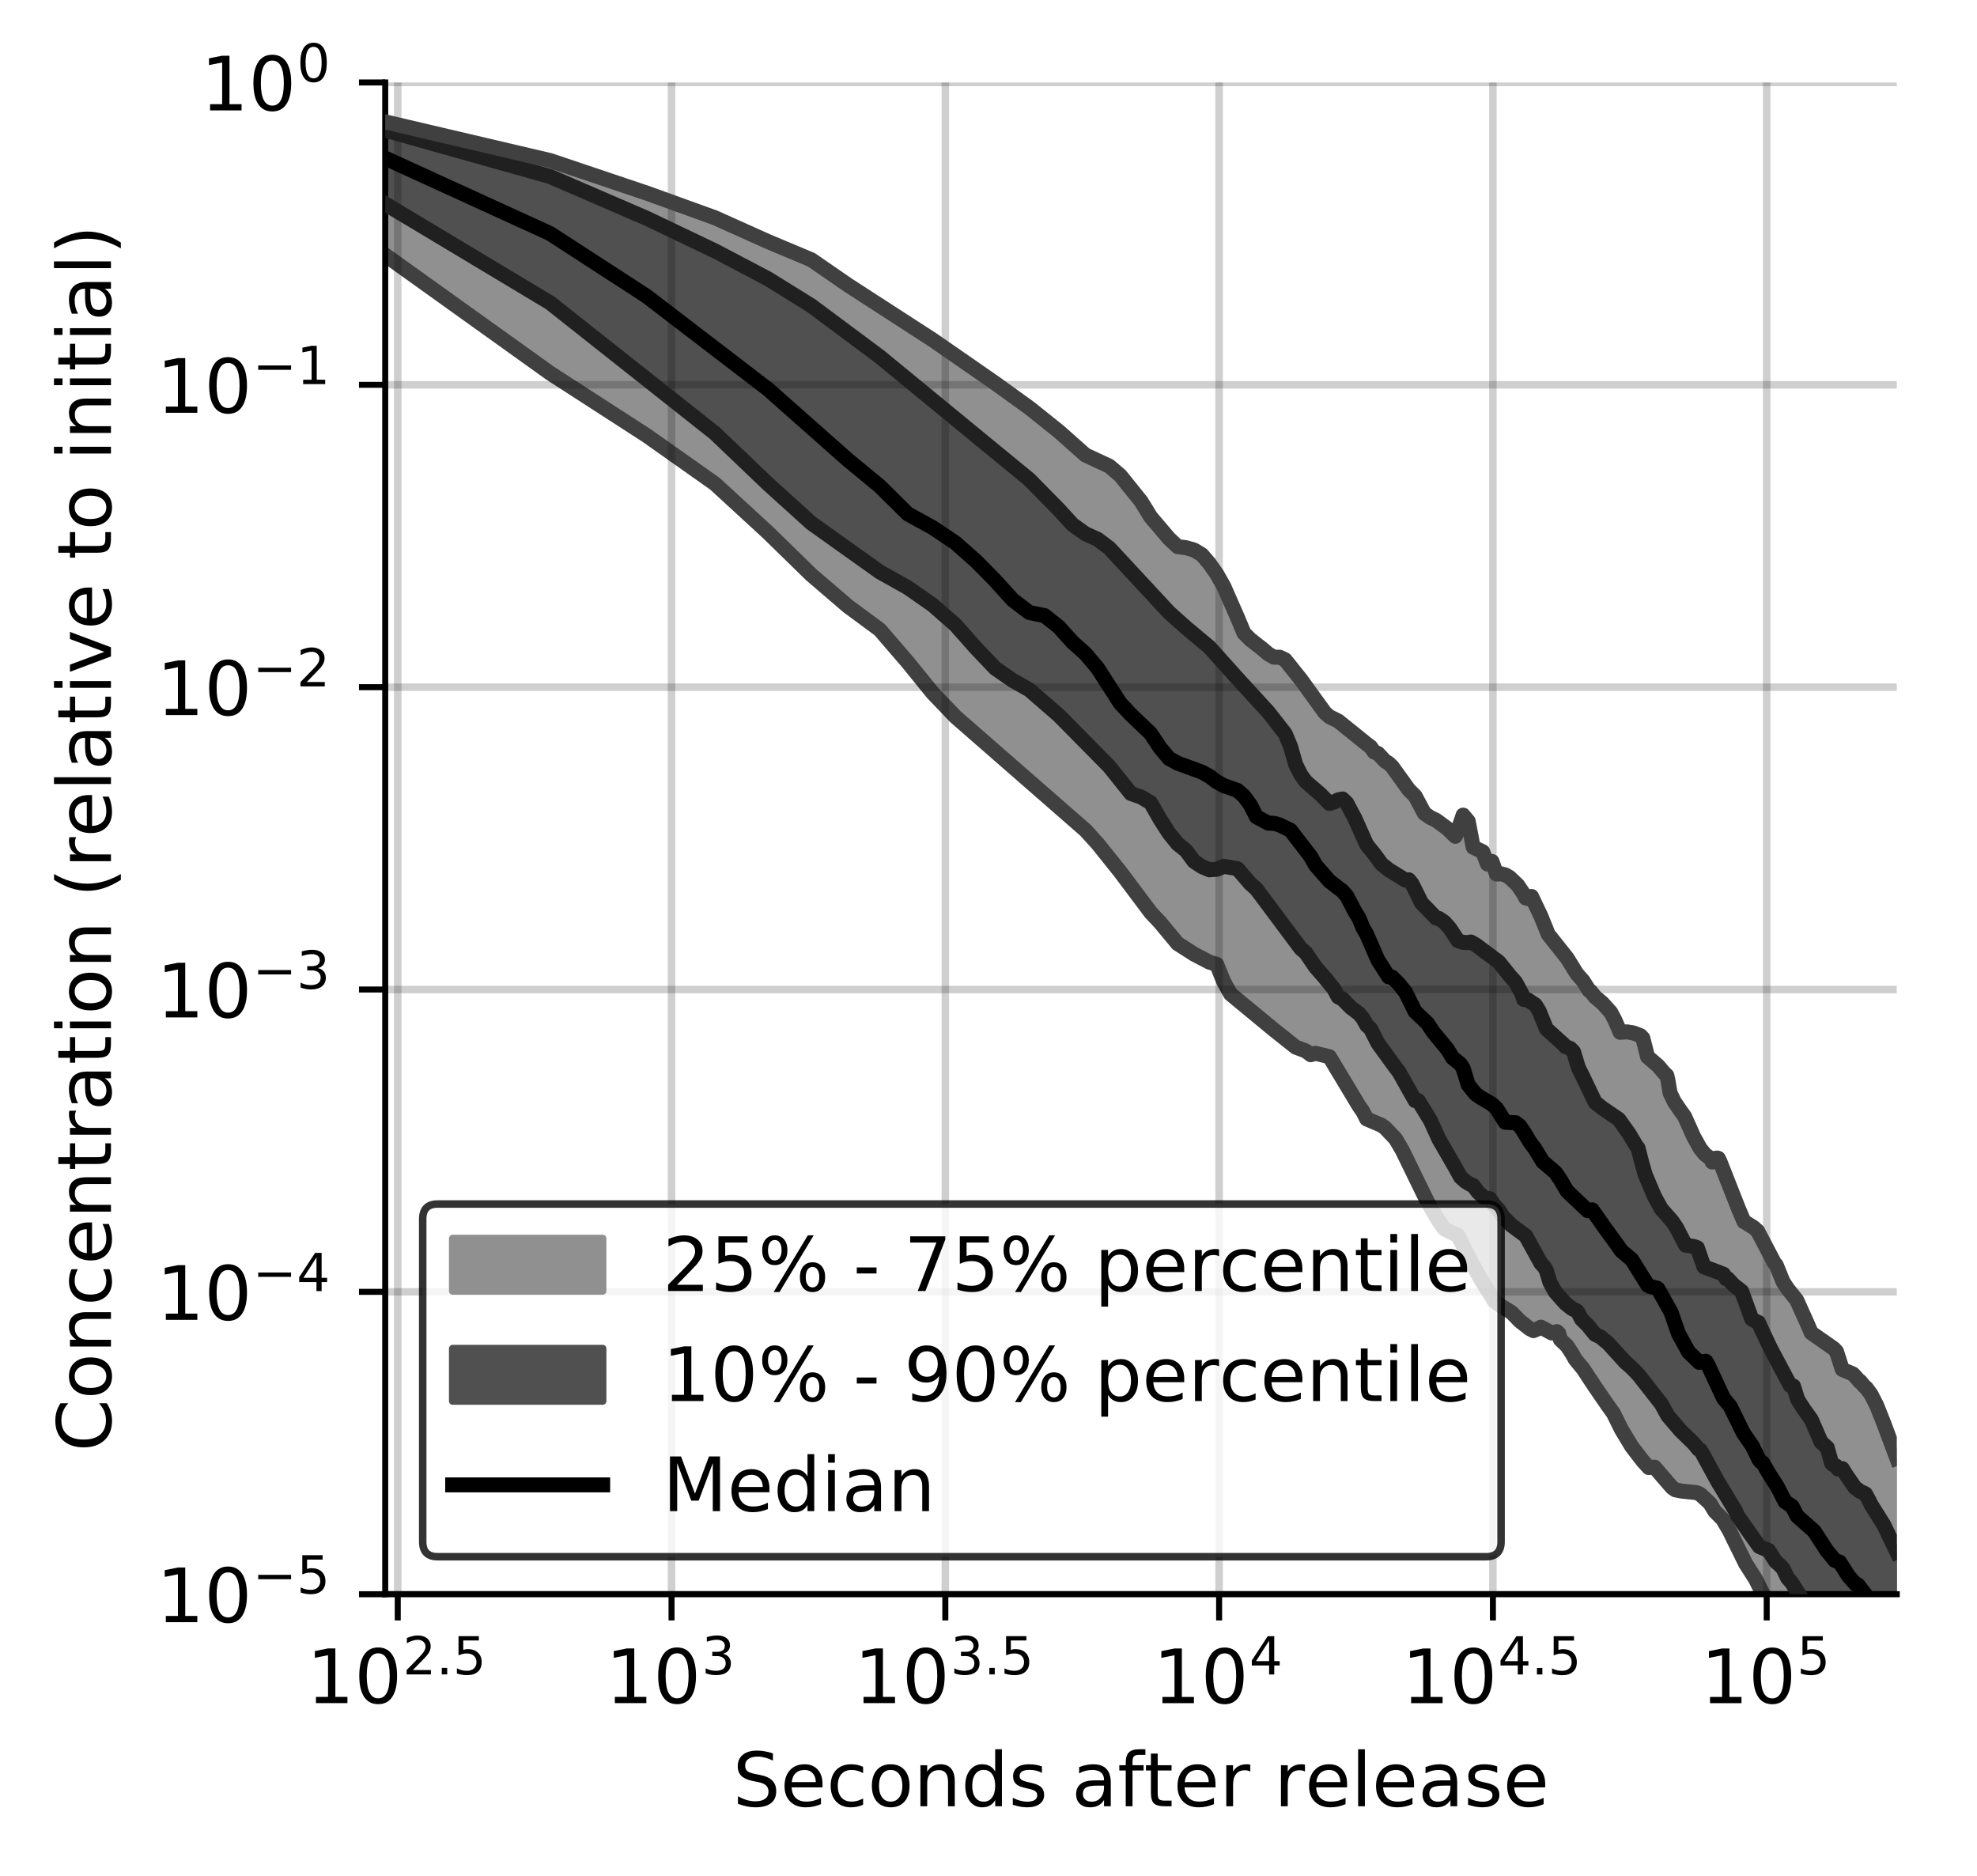 <?xml version="1.0" encoding="utf-8" standalone="no"?>
<!DOCTYPE svg PUBLIC "-//W3C//DTD SVG 1.1//EN"
  "http://www.w3.org/Graphics/SVG/1.1/DTD/svg11.dtd">
<!-- Created with matplotlib (https://matplotlib.org/) -->
<svg height="250.155pt" version="1.1" viewBox="0 0 263.678 250.155" width="263.678pt" xmlns="http://www.w3.org/2000/svg" xmlns:xlink="http://www.w3.org/1999/xlink">
 <defs>
  <style type="text/css">
*{stroke-linecap:butt;stroke-linejoin:round;}
  </style>
 </defs>
 <g id="figure_1">
  <g id="patch_1">
   <path d="M 0 250.155 
L 263.678 250.155 
L 263.678 0 
L 0 0 
z
" style="fill:#ffffff;"/>
  </g>
  <g id="axes_1">
   <g id="patch_2">
    <path d="M 51.378 212.599 
L 252.978 212.599 
L 252.978 10.999 
L 51.378 10.999 
z
" style="fill:#ffffff;"/>
   </g>
   <g id="PolyCollection_1">
    <defs>
     <path d="M 51.378 -233.901 
L 51.378 -216.142 
L 73.363 -200.399 
L 86.223 -192.089 
L 95.348 -185.646 
L 102.426 -179.142 
L 108.208 -173.497 
L 113.098 -169.305 
L 117.333 -166.178 
L 121.069 -161.843 
L 124.41 -157.726 
L 127.433 -154.572 
L 130.193 -152.178 
L 132.732 -149.977 
L 135.082 -147.948 
L 137.271 -146.021 
L 139.318 -144.407 
L 141.241 -142.608 
L 143.054 -141.039 
L 144.768 -139.438 
L 146.395 -137.652 
L 147.943 -135.78 
L 149.418 -133.878 
L 150.828 -131.983 
L 152.178 -130.119 
L 153.473 -128.468 
L 154.717 -127.146 
L 155.914 -125.626 
L 157.067 -124.318 
L 158.18 -123.573 
L 159.256 -122.916 
L 160.296 -122.321 
L 161.303 -121.845 
L 162.279 -121.545 
L 163.226 -119.21 
L 164.145 -117.58 
L 165.038 -116.862 
L 165.908 -116.171 
L 166.753 -115.47 
L 167.577 -114.777 
L 168.38 -114.1 
L 169.163 -113.442 
L 169.928 -112.807 
L 170.674 -112.191 
L 171.403 -111.596 
L 172.116 -111.018 
L 172.813 -110.515 
L 173.495 -110.227 
L 174.163 -110.003 
L 174.817 -109.503 
L 175.458 -109.696 
L 176.086 -109.557 
L 176.702 -109.409 
L 177.306 -109.236 
L 177.899 -108.229 
L 178.481 -107.181 
L 179.052 -106.197 
L 179.614 -105.273 
L 180.165 -104.405 
L 180.708 -103.541 
L 181.241 -102.693 
L 181.765 -101.937 
L 182.281 -100.932 
L 182.788 -100.72 
L 183.288 -100.442 
L 183.779 -100.259 
L 184.264 -100.091 
L 184.741 -99.746 
L 185.21 -99.259 
L 185.674 -98.773 
L 186.13 -98.287 
L 186.58 -97.584 
L 187.023 -96.772 
L 187.461 -95.934 
L 187.892 -95.052 
L 188.318 -94.159 
L 188.738 -93.252 
L 189.153 -92.354 
L 189.562 -91.489 
L 189.966 -90.676 
L 190.365 -89.915 
L 190.759 -89.203 
L 191.148 -88.53 
L 191.533 -87.889 
L 191.913 -87.287 
L 192.288 -86.765 
L 192.659 -86.251 
L 193.026 -86.082 
L 193.388 -85.935 
L 193.747 -85.801 
L 194.101 -85.687 
L 194.451 -85.385 
L 194.798 -84.648 
L 195.141 -83.94 
L 195.48 -83.27 
L 195.816 -82.627 
L 196.148 -81.999 
L 196.477 -81.362 
L 196.802 -80.743 
L 197.124 -80.128 
L 197.443 -79.631 
L 197.758 -79.161 
L 198.071 -78.683 
L 198.38 -78.194 
L 198.687 -77.688 
L 198.99 -77.176 
L 199.291 -76.662 
L 199.589 -76.395 
L 199.884 -76.192 
L 200.176 -76.002 
L 200.466 -75.827 
L 200.753 -75.667 
L 201.037 -75.516 
L 201.319 -75.372 
L 201.599 -75.129 
L 201.876 -74.814 
L 202.15 -74.52 
L 202.422 -74.25 
L 202.692 -74.002 
L 202.96 -73.772 
L 203.226 -73.556 
L 203.489 -73.353 
L 203.75 -73.159 
L 204.009 -72.973 
L 204.266 -72.796 
L 204.52 -72.707 
L 204.773 -72.778 
L 205.024 -72.89 
L 205.273 -73.025 
L 205.519 -73.17 
L 205.764 -73.029 
L 206.007 -72.859 
L 206.249 -72.705 
L 206.488 -72.557 
L 206.725 -72.42 
L 206.961 -72.393 
L 207.195 -72.467 
L 207.428 -72.527 
L 207.658 -72.573 
L 207.887 -72.358 
L 208.115 -71.513 
L 208.341 -71.314 
L 208.565 -71.177 
L 208.787 -71.043 
L 209.008 -70.663 
L 209.228 -70.354 
L 209.446 -70.172 
L 209.662 -69.661 
L 209.877 -69.165 
L 210.091 -68.893 
L 210.303 -68.657 
L 210.514 -68.414 
L 210.723 -68.161 
L 210.931 -67.897 
L 211.138 -67.622 
L 211.343 -67.334 
L 211.547 -67.038 
L 211.75 -66.733 
L 211.951 -66.427 
L 212.151 -66.119 
L 212.35 -65.81 
L 212.548 -65.5 
L 212.744 -65.191 
L 212.939 -64.884 
L 213.133 -64.581 
L 213.326 -64.284 
L 213.518 -63.995 
L 213.708 -63.713 
L 213.898 -63.439 
L 214.086 -63.175 
L 214.273 -62.93 
L 214.459 -62.698 
L 214.644 -62.478 
L 214.828 -62.265 
L 215.011 -62.058 
L 215.192 -61.678 
L 215.373 -61.274 
L 215.553 -60.887 
L 215.731 -60.517 
L 215.909 -60.164 
L 216.086 -59.83 
L 216.262 -59.516 
L 216.436 -59.205 
L 216.61 -58.9 
L 216.783 -58.601 
L 216.955 -58.31 
L 217.126 -58.028 
L 217.296 -57.755 
L 217.465 -57.493 
L 217.633 -57.244 
L 217.801 -57.008 
L 217.967 -56.782 
L 218.133 -56.565 
L 218.298 -56.355 
L 218.462 -56.14 
L 218.625 -55.924 
L 218.787 -55.71 
L 218.948 -55.503 
L 219.109 -55.329 
L 219.269 -55.151 
L 219.428 -54.972 
L 219.586 -54.789 
L 219.743 -54.604 
L 219.9 -54.449 
L 220.056 -54.454 
L 220.211 -54.468 
L 220.365 -54.48 
L 220.519 -54.496 
L 220.672 -54.494 
L 220.824 -54.306 
L 220.975 -54.117 
L 221.126 -53.928 
L 221.276 -53.739 
L 221.425 -53.554 
L 221.574 -53.37 
L 221.721 -53.19 
L 221.869 -53.016 
L 222.015 -52.847 
L 222.161 -52.678 
L 222.306 -52.514 
L 222.451 -52.352 
L 222.594 -52.196 
L 222.738 -52.046 
L 222.88 -51.903 
L 223.022 -51.769 
L 223.163 -51.645 
L 223.304 -51.545 
L 223.444 -51.482 
L 223.584 -51.434 
L 223.722 -51.397 
L 223.861 -51.366 
L 223.998 -51.343 
L 224.135 -51.325 
L 224.272 -51.311 
L 224.407 -51.303 
L 224.543 -51.299 
L 224.677 -51.298 
L 224.811 -51.299 
L 224.945 -51.3 
L 225.078 -51.302 
L 225.21 -51.302 
L 225.342 -51.298 
L 225.474 -51.29 
L 225.604 -51.278 
L 225.735 -51.258 
L 225.864 -51.23 
L 225.994 -51.197 
L 226.122 -51.156 
L 226.25 -51.107 
L 226.378 -51.064 
L 226.505 -51.022 
L 226.632 -50.978 
L 226.758 -50.885 
L 226.884 -50.753 
L 227.009 -50.652 
L 227.133 -50.546 
L 227.257 -50.436 
L 227.381 -50.323 
L 227.504 -50.205 
L 227.627 -50.088 
L 227.749 -49.978 
L 227.871 -49.867 
L 227.992 -49.756 
L 228.113 -49.609 
L 228.233 -49.356 
L 228.353 -49.093 
L 228.473 -48.835 
L 228.592 -48.717 
L 228.71 -48.608 
L 228.829 -48.5 
L 228.946 -48.39 
L 229.063 -48.281 
L 229.18 -48.168 
L 229.297 -48.054 
L 229.413 -47.937 
L 229.528 -47.817 
L 229.643 -47.694 
L 229.758 -47.568 
L 229.872 -47.393 
L 229.986 -47.217 
L 230.1 -47.044 
L 230.213 -46.875 
L 230.325 -46.709 
L 230.438 -46.488 
L 230.55 -46.26 
L 230.661 -46.026 
L 230.772 -45.789 
L 230.883 -45.549 
L 230.993 -45.308 
L 231.103 -45.065 
L 231.213 -44.819 
L 231.322 -44.578 
L 231.431 -44.341 
L 231.539 -44.105 
L 231.647 -43.871 
L 231.755 -43.641 
L 231.862 -43.418 
L 231.969 -43.2 
L 232.076 -42.982 
L 232.182 -42.763 
L 232.288 -42.547 
L 232.394 -42.341 
L 232.499 -42.151 
L 232.604 -41.976 
L 232.708 -41.811 
L 232.812 -41.654 
L 232.916 -41.502 
L 233.02 -41.351 
L 233.123 -41.199 
L 233.226 -41.048 
L 233.328 -40.9 
L 233.43 -40.755 
L 233.532 -40.609 
L 233.633 -40.464 
L 233.735 -40.331 
L 233.835 -40.206 
L 233.936 -40.006 
L 234.036 -39.795 
L 234.136 -39.584 
L 234.236 -39.373 
L 234.335 -39.162 
L 234.434 -38.951 
L 234.533 -38.741 
L 234.631 -38.531 
L 234.729 -38.321 
L 234.827 -38.112 
L 234.924 -37.906 
L 235.021 -37.702 
L 235.118 -37.5 
L 235.215 -37.299 
L 235.311 -37.1 
L 235.407 -36.903 
L 235.503 -36.707 
L 235.598 -36.513 
L 235.693 -36.32 
L 235.788 -36.127 
L 235.882 -35.935 
L 235.977 -35.743 
L 236.071 -35.569 
L 236.164 -35.401 
L 236.258 -35.232 
L 236.351 -35.064 
L 236.444 -34.895 
L 236.536 -34.726 
L 236.629 -34.558 
L 236.721 -34.39 
L 236.813 -34.223 
L 236.904 -34.056 
L 236.995 -33.89 
L 237.087 -33.725 
L 237.177 -33.56 
L 237.268 -33.395 
L 237.358 -33.23 
L 237.448 -33.065 
L 237.538 -32.903 
L 237.627 -32.913 
L 237.716 -32.922 
L 237.805 -32.931 
L 237.894 -32.939 
L 237.983 -32.947 
L 238.071 -32.956 
L 238.159 -32.964 
L 238.246 -32.975 
L 238.334 -32.986 
L 238.421 -32.999 
L 238.508 -33.013 
L 238.595 -33.028 
L 238.682 -33.045 
L 238.768 -33.062 
L 238.854 -33.08 
L 238.94 -33.098 
L 239.025 -33.117 
L 239.111 -33.136 
L 239.196 -33.156 
L 239.281 -33.172 
L 239.366 -33.098 
L 239.45 -32.965 
L 239.534 -32.834 
L 239.618 -32.706 
L 239.702 -32.579 
L 239.786 -32.453 
L 239.869 -32.328 
L 239.952 -32.203 
L 240.035 -32.08 
L 240.118 -31.957 
L 240.2 -31.833 
L 240.283 -31.713 
L 240.365 -31.595 
L 240.446 -31.48 
L 240.528 -31.366 
L 240.61 -31.254 
L 240.691 -31.143 
L 240.772 -31.035 
L 240.853 -30.928 
L 240.933 -30.823 
L 241.014 -30.72 
L 241.094 -30.62 
L 241.174 -30.522 
L 241.254 -30.422 
L 241.333 -30.324 
L 241.413 -30.225 
L 241.492 -30.126 
L 241.571 -30.027 
L 241.65 -29.929 
L 241.728 -29.831 
L 241.807 -29.733 
L 241.885 -29.636 
L 241.963 -29.539 
L 242.041 -29.443 
L 242.118 -29.348 
L 242.196 -29.253 
L 242.273 -29.159 
L 242.35 -29.064 
L 242.427 -28.969 
L 242.504 -28.874 
L 242.58 -28.778 
L 242.657 -28.683 
L 242.733 -28.587 
L 242.809 -28.491 
L 242.884 -28.394 
L 242.96 -28.297 
L 243.035 -28.2 
L 243.111 -28.103 
L 243.186 -28.007 
L 243.261 -27.911 
L 243.335 -27.813 
L 243.41 -27.715 
L 243.484 -27.615 
L 243.559 -27.513 
L 243.633 -27.407 
L 243.706 -27.299 
L 243.78 -27.189 
L 243.854 -27.075 
L 243.927 -26.957 
L 244 -26.838 
L 244.073 -26.719 
L 244.146 -26.598 
L 244.219 -26.474 
L 244.291 -26.348 
L 244.363 -26.219 
L 244.436 -26.087 
L 244.508 -25.954 
L 244.579 -25.817 
L 244.651 -25.676 
L 244.723 -25.533 
L 244.794 -25.386 
L 244.865 -25.238 
L 244.936 -25.088 
L 245.007 -24.936 
L 245.078 -24.781 
L 245.148 -24.625 
L 245.219 -24.466 
L 245.289 -24.306 
L 245.359 -24.144 
L 245.429 -23.982 
L 245.499 -23.817 
L 245.568 -23.652 
L 245.638 -23.485 
L 245.707 -23.318 
L 245.776 -23.151 
L 245.845 -22.984 
L 245.914 -22.817 
L 245.983 -22.65 
L 246.052 -22.483 
L 246.12 -22.317 
L 246.188 -22.151 
L 246.256 -21.985 
L 246.324 -21.82 
L 246.392 -21.655 
L 246.46 -21.492 
L 246.528 -21.332 
L 246.595 -21.176 
L 246.662 -21.022 
L 246.729 -20.872 
L 246.796 -20.723 
L 246.863 -20.577 
L 246.93 -20.432 
L 246.996 -20.288 
L 247.063 -20.146 
L 247.129 -20.005 
L 247.195 -19.865 
L 247.261 -19.727 
L 247.327 -19.59 
L 247.393 -19.456 
L 247.459 -19.324 
L 247.524 -19.194 
L 247.589 -19.066 
L 247.655 -18.941 
L 247.72 -18.817 
L 247.785 -18.696 
L 247.849 -18.577 
L 247.914 -18.46 
L 247.979 -18.345 
L 248.043 -18.232 
L 248.107 -18.123 
L 248.171 -18.016 
L 248.235 -17.912 
L 248.299 -17.809 
L 248.363 -17.708 
L 248.427 -17.607 
L 248.49 -17.507 
L 248.553 -17.408 
L 248.617 -17.31 
L 248.68 -17.213 
L 248.743 -17.118 
L 248.806 -17.024 
L 248.868 -16.932 
L 248.931 -16.842 
L 248.994 -16.754 
L 249.056 -16.668 
L 249.118 -16.584 
L 249.18 -16.501 
L 249.242 -16.42 
L 249.304 -16.34 
L 249.366 -16.26 
L 249.428 -16.181 
L 249.489 -16.102 
L 249.551 -16.023 
L 249.612 -15.945 
L 249.673 -15.866 
L 249.734 -15.752 
L 249.795 -15.588 
L 249.856 -15.426 
L 249.917 -15.265 
L 249.977 -15.106 
L 250.038 -14.947 
L 250.098 -14.8 
L 250.158 -14.689 
L 250.218 -14.578 
L 250.278 -14.468 
L 250.338 -14.358 
L 250.398 -14.249 
L 250.458 -14.14 
L 250.517 -14.031 
L 250.577 -13.923 
L 250.636 -13.815 
L 250.695 -13.708 
L 250.754 -13.601 
L 250.813 -13.495 
L 250.872 -13.39 
L 250.931 -13.286 
L 250.99 -13.182 
L 251.048 -13.078 
L 251.107 -12.974 
L 251.165 -12.87 
L 251.223 -12.767 
L 251.282 -12.663 
L 251.34 -12.56 
L 251.398 -12.456 
L 251.455 -12.353 
L 251.513 -12.25 
L 251.571 -12.147 
L 251.628 -12.044 
L 251.686 -11.942 
L 251.743 -11.842 
L 251.8 -11.743 
L 251.857 -11.645 
L 251.914 -11.548 
L 251.971 -11.452 
L 252.028 -11.357 
L 252.085 -11.263 
L 252.141 -11.169 
L 252.198 -11.076 
L 252.254 -10.982 
L 252.31 -10.89 
L 252.367 -10.797 
L 252.423 -10.705 
L 252.479 -10.612 
L 252.535 -10.52 
L 252.59 -10.428 
L 252.646 -10.336 
L 252.702 -10.244 
L 252.757 -10.152 
L 252.812 -10.06 
L 252.868 -9.969 
L 252.923 -9.878 
L 252.978 -9.787 
L 252.978 -55.7 
L 252.978 -55.7 
L 252.923 -55.831 
L 252.868 -55.964 
L 252.812 -56.098 
L 252.757 -56.233 
L 252.702 -56.37 
L 252.646 -56.509 
L 252.59 -56.649 
L 252.535 -56.79 
L 252.479 -56.933 
L 252.423 -57.077 
L 252.367 -57.223 
L 252.31 -57.371 
L 252.254 -57.52 
L 252.198 -57.671 
L 252.141 -57.823 
L 252.085 -57.978 
L 252.028 -58.133 
L 251.971 -58.289 
L 251.914 -58.447 
L 251.857 -58.607 
L 251.8 -58.768 
L 251.743 -58.931 
L 251.686 -59.095 
L 251.628 -59.261 
L 251.571 -59.426 
L 251.513 -59.591 
L 251.455 -59.755 
L 251.398 -59.918 
L 251.34 -60.081 
L 251.282 -60.243 
L 251.223 -60.405 
L 251.165 -60.566 
L 251.107 -60.727 
L 251.048 -60.886 
L 250.99 -61.044 
L 250.931 -61.201 
L 250.872 -61.355 
L 250.813 -61.506 
L 250.754 -61.655 
L 250.695 -61.802 
L 250.636 -61.946 
L 250.577 -62.089 
L 250.517 -62.229 
L 250.458 -62.368 
L 250.398 -62.505 
L 250.338 -62.641 
L 250.278 -62.775 
L 250.218 -62.907 
L 250.158 -63.037 
L 250.098 -63.164 
L 250.038 -63.289 
L 249.977 -63.412 
L 249.917 -63.531 
L 249.856 -63.648 
L 249.795 -63.763 
L 249.734 -63.874 
L 249.673 -63.983 
L 249.612 -64.089 
L 249.551 -64.193 
L 249.489 -64.293 
L 249.428 -64.39 
L 249.366 -64.484 
L 249.304 -64.574 
L 249.242 -64.659 
L 249.18 -64.742 
L 249.118 -64.822 
L 249.056 -64.897 
L 248.994 -64.971 
L 248.931 -65.041 
L 248.868 -65.108 
L 248.806 -65.172 
L 248.743 -65.233 
L 248.68 -65.282 
L 248.617 -65.313 
L 248.553 -65.34 
L 248.49 -65.364 
L 248.427 -65.41 
L 248.363 -65.518 
L 248.299 -65.625 
L 248.235 -65.733 
L 248.171 -65.84 
L 248.107 -65.942 
L 248.043 -65.901 
L 247.979 -65.864 
L 247.914 -65.921 
L 247.849 -66.035 
L 247.785 -66.143 
L 247.72 -66.247 
L 247.655 -66.345 
L 247.589 -66.438 
L 247.524 -66.525 
L 247.459 -66.607 
L 247.393 -66.683 
L 247.327 -66.753 
L 247.261 -66.816 
L 247.195 -66.874 
L 247.129 -66.928 
L 247.063 -66.979 
L 246.996 -67.027 
L 246.93 -67.073 
L 246.863 -67.115 
L 246.796 -67.157 
L 246.729 -67.195 
L 246.662 -67.232 
L 246.595 -67.257 
L 246.528 -67.282 
L 246.46 -67.305 
L 246.392 -67.328 
L 246.324 -67.349 
L 246.256 -67.37 
L 246.188 -67.389 
L 246.12 -67.408 
L 246.052 -67.426 
L 245.983 -67.445 
L 245.914 -67.465 
L 245.845 -67.486 
L 245.776 -67.509 
L 245.707 -67.533 
L 245.638 -67.558 
L 245.568 -67.665 
L 245.499 -67.918 
L 245.429 -68.17 
L 245.359 -68.421 
L 245.289 -68.67 
L 245.219 -68.919 
L 245.148 -69.168 
L 245.078 -69.419 
L 245.007 -69.672 
L 244.936 -69.926 
L 244.865 -70.018 
L 244.794 -70.091 
L 244.723 -70.164 
L 244.651 -70.237 
L 244.579 -70.311 
L 244.508 -70.385 
L 244.436 -70.459 
L 244.363 -70.534 
L 244.291 -70.595 
L 244.219 -70.64 
L 244.146 -70.686 
L 244.073 -70.732 
L 244 -70.778 
L 243.927 -70.824 
L 243.854 -70.87 
L 243.78 -70.916 
L 243.706 -70.962 
L 243.633 -71.009 
L 243.559 -71.056 
L 243.484 -71.104 
L 243.41 -71.152 
L 243.335 -71.201 
L 243.261 -71.25 
L 243.186 -71.298 
L 243.111 -71.346 
L 243.035 -71.394 
L 242.96 -71.443 
L 242.884 -71.491 
L 242.809 -71.541 
L 242.733 -71.591 
L 242.657 -71.641 
L 242.58 -71.692 
L 242.504 -71.743 
L 242.427 -71.795 
L 242.35 -71.846 
L 242.273 -71.898 
L 242.196 -71.951 
L 242.118 -72.004 
L 242.041 -72.059 
L 241.963 -72.114 
L 241.885 -72.17 
L 241.807 -72.229 
L 241.728 -72.288 
L 241.65 -72.349 
L 241.571 -72.411 
L 241.492 -72.473 
L 241.413 -72.623 
L 241.333 -72.838 
L 241.254 -73.053 
L 241.174 -73.269 
L 241.094 -73.491 
L 241.014 -73.708 
L 240.933 -73.921 
L 240.853 -74.13 
L 240.772 -74.333 
L 240.691 -74.529 
L 240.61 -74.722 
L 240.528 -74.909 
L 240.446 -75.093 
L 240.365 -75.273 
L 240.283 -75.45 
L 240.2 -75.626 
L 240.118 -75.799 
L 240.035 -75.963 
L 239.952 -76.129 
L 239.869 -76.294 
L 239.786 -76.461 
L 239.702 -76.629 
L 239.618 -76.801 
L 239.534 -76.977 
L 239.45 -77.073 
L 239.366 -77.146 
L 239.281 -77.219 
L 239.196 -77.296 
L 239.111 -77.382 
L 239.025 -77.475 
L 238.94 -77.577 
L 238.854 -77.686 
L 238.768 -77.801 
L 238.682 -77.919 
L 238.595 -78.039 
L 238.508 -78.162 
L 238.421 -78.289 
L 238.334 -78.396 
L 238.246 -78.51 
L 238.159 -78.632 
L 238.071 -78.763 
L 237.983 -78.907 
L 237.894 -79.061 
L 237.805 -79.229 
L 237.716 -79.406 
L 237.627 -79.596 
L 237.538 -79.797 
L 237.448 -80.007 
L 237.358 -80.229 
L 237.268 -80.459 
L 237.177 -80.698 
L 237.087 -80.943 
L 236.995 -81.194 
L 236.904 -81.447 
L 236.813 -81.599 
L 236.721 -81.681 
L 236.629 -81.773 
L 236.536 -81.877 
L 236.444 -81.992 
L 236.351 -82.119 
L 236.258 -82.259 
L 236.164 -82.41 
L 236.071 -82.572 
L 235.977 -82.742 
L 235.882 -82.916 
L 235.788 -83.088 
L 235.693 -83.266 
L 235.598 -83.449 
L 235.503 -83.637 
L 235.407 -83.827 
L 235.311 -84.017 
L 235.215 -84.212 
L 235.118 -84.414 
L 235.021 -84.631 
L 234.924 -84.856 
L 234.827 -85.089 
L 234.729 -85.327 
L 234.631 -85.555 
L 234.533 -85.77 
L 234.434 -85.967 
L 234.335 -86.093 
L 234.236 -86.183 
L 234.136 -86.267 
L 234.036 -86.348 
L 233.936 -86.424 
L 233.835 -86.498 
L 233.735 -86.57 
L 233.633 -86.639 
L 233.532 -86.708 
L 233.43 -86.773 
L 233.328 -86.836 
L 233.226 -86.897 
L 233.123 -86.952 
L 233.02 -87.004 
L 232.916 -87.053 
L 232.812 -87.1 
L 232.708 -87.145 
L 232.604 -87.238 
L 232.499 -87.467 
L 232.394 -87.701 
L 232.288 -87.944 
L 232.182 -88.191 
L 232.076 -88.445 
L 231.969 -88.708 
L 231.862 -88.979 
L 231.755 -89.26 
L 231.647 -89.521 
L 231.539 -89.767 
L 231.431 -90.018 
L 231.322 -90.274 
L 231.213 -90.535 
L 231.103 -90.802 
L 230.993 -91.078 
L 230.883 -91.357 
L 230.772 -91.637 
L 230.661 -91.921 
L 230.55 -92.205 
L 230.438 -92.491 
L 230.325 -92.78 
L 230.213 -93.072 
L 230.1 -93.369 
L 229.986 -93.669 
L 229.872 -93.969 
L 229.758 -94.274 
L 229.643 -94.581 
L 229.528 -94.889 
L 229.413 -95.197 
L 229.297 -95.503 
L 229.18 -95.683 
L 229.063 -95.721 
L 228.946 -95.719 
L 228.829 -95.717 
L 228.71 -95.684 
L 228.592 -95.599 
L 228.473 -95.398 
L 228.353 -95.197 
L 228.233 -95.583 
L 228.113 -95.702 
L 227.992 -95.772 
L 227.871 -95.855 
L 227.749 -95.946 
L 227.627 -96.026 
L 227.504 -96.121 
L 227.381 -96.231 
L 227.257 -96.356 
L 227.133 -96.495 
L 227.009 -96.648 
L 226.884 -96.817 
L 226.758 -97.002 
L 226.632 -97.197 
L 226.505 -97.405 
L 226.378 -97.621 
L 226.25 -97.849 
L 226.122 -98.09 
L 225.994 -98.345 
L 225.864 -98.614 
L 225.735 -98.877 
L 225.604 -99.129 
L 225.474 -99.397 
L 225.342 -99.681 
L 225.21 -99.986 
L 225.078 -100.298 
L 224.945 -100.616 
L 224.811 -100.943 
L 224.677 -101.274 
L 224.543 -101.597 
L 224.407 -101.72 
L 224.272 -101.861 
L 224.135 -102.019 
L 223.998 -102.189 
L 223.861 -102.374 
L 223.722 -102.57 
L 223.584 -102.782 
L 223.444 -103.004 
L 223.304 -103.239 
L 223.163 -103.489 
L 223.022 -103.764 
L 222.88 -104.07 
L 222.738 -104.415 
L 222.594 -104.877 
L 222.451 -106.124 
L 222.306 -106.741 
L 222.161 -106.87 
L 222.015 -107.001 
L 221.869 -107.107 
L 221.721 -107.339 
L 221.574 -107.532 
L 221.425 -107.713 
L 221.276 -107.886 
L 221.126 -108.04 
L 220.975 -108.185 
L 220.824 -108.323 
L 220.672 -108.456 
L 220.519 -108.588 
L 220.365 -108.72 
L 220.211 -108.847 
L 220.056 -108.979 
L 219.9 -109.102 
L 219.743 -109.22 
L 219.586 -109.335 
L 219.428 -109.973 
L 219.269 -110.978 
L 219.109 -111.714 
L 218.948 -111.88 
L 218.787 -112.047 
L 218.625 -112.149 
L 218.462 -112.196 
L 218.298 -112.246 
L 218.133 -112.313 
L 217.967 -112.371 
L 217.801 -112.42 
L 217.633 -112.461 
L 217.465 -112.495 
L 217.296 -112.522 
L 217.126 -112.541 
L 216.955 -112.553 
L 216.783 -112.556 
L 216.61 -112.553 
L 216.436 -112.539 
L 216.262 -112.518 
L 216.086 -112.488 
L 215.909 -112.617 
L 215.731 -113.162 
L 215.553 -113.668 
L 215.373 -114.128 
L 215.192 -114.528 
L 215.011 -114.872 
L 214.828 -115.159 
L 214.644 -115.404 
L 214.459 -115.619 
L 214.273 -115.816 
L 214.086 -116.007 
L 213.898 -116.205 
L 213.708 -116.4 
L 213.518 -116.589 
L 213.326 -116.763 
L 213.133 -116.917 
L 212.939 -117.063 
L 212.744 -117.206 
L 212.548 -117.401 
L 212.35 -117.684 
L 212.151 -117.963 
L 211.951 -118.061 
L 211.75 -118.152 
L 211.547 -118.404 
L 211.343 -118.99 
L 211.138 -119.353 
L 210.931 -119.618 
L 210.723 -119.86 
L 210.514 -120.074 
L 210.303 -120.293 
L 210.091 -120.627 
L 209.877 -120.972 
L 209.662 -121.326 
L 209.446 -121.668 
L 209.228 -122.021 
L 209.008 -122.395 
L 208.787 -122.723 
L 208.565 -123.049 
L 208.341 -123.36 
L 208.115 -123.657 
L 207.887 -123.938 
L 207.658 -124.208 
L 207.428 -124.476 
L 207.195 -124.737 
L 206.961 -125.002 
L 206.725 -125.277 
L 206.488 -125.559 
L 206.249 -125.982 
L 206.007 -126.66 
L 205.764 -127.322 
L 205.519 -127.964 
L 205.273 -128.529 
L 205.024 -129.076 
L 204.773 -129.603 
L 204.52 -130.116 
L 204.266 -130.604 
L 204.009 -130.51 
L 203.75 -130.323 
L 203.489 -130.409 
L 203.226 -130.922 
L 202.96 -131.384 
L 202.692 -131.768 
L 202.422 -132.115 
L 202.15 -132.422 
L 201.876 -132.678 
L 201.599 -132.935 
L 201.319 -133.166 
L 201.037 -133.352 
L 200.753 -133.489 
L 200.466 -133.58 
L 200.176 -133.629 
L 199.884 -133.643 
L 199.589 -133.596 
L 199.291 -134.299 
L 198.99 -135.279 
L 198.687 -135.225 
L 198.38 -134.932 
L 198.071 -135.825 
L 197.758 -136.569 
L 197.443 -136.738 
L 197.124 -136.892 
L 196.802 -137.04 
L 196.477 -137.183 
L 196.148 -138.82 
L 195.816 -140.647 
L 195.48 -141.034 
L 195.141 -141.453 
L 194.798 -140.595 
L 194.451 -139.421 
L 194.101 -138.626 
L 193.747 -138.991 
L 193.388 -139.365 
L 193.026 -139.675 
L 192.659 -139.964 
L 192.288 -140.242 
L 191.913 -140.518 
L 191.533 -140.772 
L 191.148 -141.005 
L 190.759 -141.142 
L 190.365 -141.402 
L 189.966 -141.699 
L 189.562 -142.267 
L 189.153 -143.236 
L 188.738 -143.999 
L 188.318 -144.391 
L 187.892 -144.839 
L 187.461 -145.338 
L 187.023 -145.895 
L 186.58 -146.576 
L 186.13 -147.25 
L 185.674 -147.923 
L 185.21 -148.365 
L 184.741 -148.648 
L 184.264 -149.117 
L 183.779 -149.68 
L 183.288 -149.862 
L 182.788 -150.563 
L 182.281 -150.938 
L 181.765 -151.333 
L 181.241 -151.726 
L 180.708 -152.066 
L 180.165 -152.542 
L 179.614 -153.032 
L 179.052 -153.523 
L 178.481 -154.003 
L 177.899 -154.316 
L 177.306 -154.58 
L 176.702 -155.113 
L 176.086 -155.873 
L 175.458 -156.598 
L 174.817 -157.591 
L 174.163 -158.596 
L 173.495 -159.542 
L 172.813 -160.492 
L 172.116 -161.31 
L 171.403 -162.165 
L 170.674 -162.509 
L 169.928 -162.512 
L 169.163 -162.942 
L 168.38 -163.609 
L 167.577 -164.301 
L 166.753 -164.882 
L 165.908 -165.733 
L 165.038 -167.816 
L 164.145 -169.96 
L 163.226 -171.945 
L 162.279 -173.614 
L 161.303 -175.004 
L 160.296 -176.178 
L 159.256 -176.806 
L 158.18 -177.113 
L 157.067 -177.26 
L 155.914 -178.341 
L 154.717 -179.708 
L 153.473 -181.212 
L 152.178 -183.31 
L 150.828 -185.043 
L 149.418 -186.739 
L 147.943 -187.998 
L 146.395 -188.7 
L 144.768 -189.474 
L 143.054 -191.057 
L 141.241 -192.606 
L 139.318 -194.177 
L 137.271 -195.781 
L 135.082 -197.386 
L 132.732 -199.052 
L 130.193 -200.843 
L 127.433 -202.758 
L 124.41 -204.819 
L 121.069 -207.01 
L 117.333 -209.414 
L 113.098 -212.14 
L 108.208 -215.512 
L 102.426 -217.939 
L 95.348 -221.116 
L 86.223 -224.414 
L 73.363 -228.744 
L 51.378 -233.901 
z
" id="me52a42343f" style="stroke:#909090;"/>
    </defs>
    <g clip-path="url(#pc0936793a4)">
     <use style="fill:#909090;stroke:#909090;" x="0" xlink:href="#me52a42343f" y="250.155"/>
    </g>
   </g>
   <g id="PolyCollection_2">
    <defs>
     <path d="M 51.378 -232.799 
L 51.378 -222.963 
L 73.363 -209.774 
L 86.223 -199.569 
L 95.348 -192.382 
L 102.426 -185.622 
L 108.208 -180.393 
L 113.098 -176.892 
L 117.333 -173.887 
L 121.069 -171.795 
L 124.41 -169.462 
L 127.433 -166.812 
L 130.193 -163.701 
L 132.732 -161.038 
L 135.082 -159.408 
L 137.271 -158.177 
L 139.318 -156.414 
L 141.241 -154.735 
L 143.054 -152.916 
L 144.768 -151.167 
L 146.395 -149.499 
L 147.943 -147.94 
L 149.418 -146.12 
L 150.828 -144.342 
L 152.178 -143.867 
L 153.473 -143.097 
L 154.717 -140.907 
L 155.914 -139.049 
L 157.067 -137.62 
L 158.18 -136.729 
L 159.256 -135.279 
L 160.296 -134.594 
L 161.303 -134.159 
L 162.279 -134.229 
L 163.226 -134.625 
L 164.145 -134.492 
L 165.038 -134.313 
L 165.908 -133.301 
L 166.753 -132.323 
L 167.577 -131.584 
L 168.38 -130.514 
L 169.163 -129.437 
L 169.928 -128.386 
L 170.674 -127.363 
L 171.403 -126.37 
L 172.116 -125.69 
L 172.813 -124.68 
L 173.495 -123.659 
L 174.163 -123.084 
L 174.817 -122.039 
L 175.458 -121.184 
L 176.086 -120.523 
L 176.702 -119.76 
L 177.306 -118.984 
L 177.899 -118.288 
L 178.481 -117.216 
L 179.052 -116.936 
L 179.614 -116.323 
L 180.165 -115.793 
L 180.708 -115.364 
L 181.241 -114.991 
L 181.765 -114.367 
L 182.281 -113.437 
L 182.788 -112.979 
L 183.288 -111.929 
L 183.779 -111.033 
L 184.264 -110.34 
L 184.741 -109.667 
L 185.21 -109.016 
L 185.674 -108.392 
L 186.13 -107.795 
L 186.58 -107.22 
L 187.023 -106.405 
L 187.461 -105.66 
L 187.892 -104.817 
L 188.318 -104.049 
L 188.738 -103.382 
L 189.153 -103.386 
L 189.562 -102.716 
L 189.966 -102.008 
L 190.365 -101.356 
L 190.759 -100.773 
L 191.148 -99.896 
L 191.533 -99.165 
L 191.913 -98.243 
L 192.288 -97.619 
L 192.659 -97.042 
L 193.026 -96.477 
L 193.388 -95.825 
L 193.747 -95.126 
L 194.101 -94.452 
L 194.451 -93.798 
L 194.798 -93.191 
L 195.141 -92.857 
L 195.48 -92.578 
L 195.816 -92.356 
L 196.148 -92.184 
L 196.477 -92.061 
L 196.802 -91.572 
L 197.124 -91.195 
L 197.443 -90.877 
L 197.758 -90.588 
L 198.071 -90.33 
L 198.38 -90.368 
L 198.687 -90.313 
L 198.99 -89.823 
L 199.291 -89.44 
L 199.589 -89.126 
L 199.884 -88.803 
L 200.176 -88.285 
L 200.466 -87.887 
L 200.753 -87.559 
L 201.037 -87.243 
L 201.319 -87.008 
L 201.599 -86.747 
L 201.876 -86.534 
L 202.15 -86.339 
L 202.422 -86.158 
L 202.692 -85.983 
L 202.96 -85.807 
L 203.226 -85.626 
L 203.489 -85.351 
L 203.75 -84.849 
L 204.009 -84.329 
L 204.266 -83.83 
L 204.52 -83.336 
L 204.773 -82.853 
L 205.024 -82.38 
L 205.273 -81.943 
L 205.519 -81.681 
L 205.764 -81.422 
L 206.007 -81.154 
L 206.249 -80.704 
L 206.488 -79.832 
L 206.725 -79.128 
L 206.961 -78.63 
L 207.195 -78.243 
L 207.428 -77.864 
L 207.658 -77.581 
L 207.887 -77.314 
L 208.115 -77.055 
L 208.341 -76.806 
L 208.565 -76.568 
L 208.787 -76.34 
L 209.008 -76.126 
L 209.228 -75.925 
L 209.446 -75.751 
L 209.662 -75.639 
L 209.877 -75.534 
L 210.091 -75.432 
L 210.303 -75.334 
L 210.514 -75.051 
L 210.723 -74.528 
L 210.931 -74.237 
L 211.138 -74.052 
L 211.343 -73.91 
L 211.547 -73.699 
L 211.75 -73.433 
L 211.951 -73.175 
L 212.151 -72.923 
L 212.35 -72.676 
L 212.548 -72.436 
L 212.744 -72.207 
L 212.939 -72.12 
L 213.133 -72.08 
L 213.326 -72.06 
L 213.518 -71.833 
L 213.708 -71.609 
L 213.898 -71.49 
L 214.086 -71.375 
L 214.273 -71.255 
L 214.459 -71.045 
L 214.644 -70.829 
L 214.828 -70.618 
L 215.011 -70.411 
L 215.192 -70.208 
L 215.373 -70.008 
L 215.553 -69.812 
L 215.731 -69.617 
L 215.909 -69.422 
L 216.086 -69.23 
L 216.262 -69.036 
L 216.436 -68.851 
L 216.61 -68.668 
L 216.783 -68.489 
L 216.955 -68.31 
L 217.126 -68.16 
L 217.296 -68.028 
L 217.465 -67.898 
L 217.633 -67.767 
L 217.801 -67.603 
L 217.967 -67.368 
L 218.133 -67.24 
L 218.298 -67.102 
L 218.462 -66.899 
L 218.625 -66.698 
L 218.787 -66.499 
L 218.948 -66.302 
L 219.109 -66.107 
L 219.269 -65.858 
L 219.428 -65.619 
L 219.586 -65.417 
L 219.743 -65.221 
L 219.9 -65.029 
L 220.056 -64.836 
L 220.211 -64.643 
L 220.365 -64.452 
L 220.519 -64.262 
L 220.672 -64.074 
L 220.824 -63.89 
L 220.975 -63.711 
L 221.126 -63.54 
L 221.276 -63.383 
L 221.425 -63.232 
L 221.574 -62.931 
L 221.721 -62.624 
L 221.869 -62.327 
L 222.015 -62.038 
L 222.161 -61.764 
L 222.306 -61.531 
L 222.451 -61.348 
L 222.594 -61.166 
L 222.738 -60.984 
L 222.88 -60.81 
L 223.022 -60.648 
L 223.163 -60.485 
L 223.304 -60.323 
L 223.444 -60.16 
L 223.584 -59.998 
L 223.722 -59.835 
L 223.861 -59.679 
L 223.998 -59.527 
L 224.135 -59.379 
L 224.272 -59.237 
L 224.407 -59.1 
L 224.543 -58.967 
L 224.677 -58.838 
L 224.811 -58.715 
L 224.945 -58.596 
L 225.078 -58.48 
L 225.21 -58.367 
L 225.342 -58.257 
L 225.474 -58.057 
L 225.604 -57.861 
L 225.735 -57.724 
L 225.864 -57.697 
L 225.994 -57.612 
L 226.122 -57.401 
L 226.25 -57.227 
L 226.378 -56.98 
L 226.505 -56.912 
L 226.632 -56.899 
L 226.758 -56.788 
L 226.884 -56.655 
L 227.009 -56.409 
L 227.133 -56.167 
L 227.257 -55.928 
L 227.381 -55.691 
L 227.504 -55.456 
L 227.627 -55.222 
L 227.749 -54.99 
L 227.871 -54.771 
L 227.992 -54.553 
L 228.113 -54.336 
L 228.233 -54.119 
L 228.353 -53.904 
L 228.473 -53.691 
L 228.592 -53.478 
L 228.71 -53.268 
L 228.829 -53.059 
L 228.946 -52.852 
L 229.063 -52.645 
L 229.18 -52.44 
L 229.297 -52.246 
L 229.413 -52.047 
L 229.528 -51.849 
L 229.643 -51.622 
L 229.758 -51.395 
L 229.872 -51.189 
L 229.986 -50.99 
L 230.1 -50.819 
L 230.213 -50.645 
L 230.325 -50.473 
L 230.438 -50.301 
L 230.55 -50.13 
L 230.661 -49.959 
L 230.772 -49.788 
L 230.883 -49.617 
L 230.993 -49.447 
L 231.103 -49.277 
L 231.213 -49.123 
L 231.322 -48.975 
L 231.431 -48.737 
L 231.539 -48.402 
L 231.647 -48.163 
L 231.755 -48.005 
L 231.862 -47.848 
L 231.969 -47.689 
L 232.076 -47.529 
L 232.182 -47.366 
L 232.288 -47.202 
L 232.394 -47.034 
L 232.499 -46.868 
L 232.604 -46.701 
L 232.708 -46.535 
L 232.812 -46.369 
L 232.916 -46.203 
L 233.02 -46.037 
L 233.123 -45.871 
L 233.226 -45.704 
L 233.328 -45.538 
L 233.43 -45.379 
L 233.532 -45.221 
L 233.633 -45.072 
L 233.735 -44.941 
L 233.835 -44.812 
L 233.936 -44.687 
L 234.036 -44.565 
L 234.136 -44.447 
L 234.236 -44.331 
L 234.335 -44.216 
L 234.434 -44.102 
L 234.533 -44.007 
L 234.631 -43.929 
L 234.729 -43.85 
L 234.827 -43.798 
L 234.924 -43.772 
L 235.021 -43.745 
L 235.118 -43.718 
L 235.215 -43.69 
L 235.311 -43.662 
L 235.407 -43.633 
L 235.503 -43.605 
L 235.598 -43.587 
L 235.693 -43.57 
L 235.788 -43.555 
L 235.882 -43.398 
L 235.977 -43.228 
L 236.071 -43.057 
L 236.164 -42.885 
L 236.258 -42.713 
L 236.351 -42.54 
L 236.444 -42.367 
L 236.536 -42.247 
L 236.629 -42.145 
L 236.721 -42.042 
L 236.813 -41.94 
L 236.904 -41.838 
L 236.995 -41.736 
L 237.087 -41.657 
L 237.177 -41.579 
L 237.268 -41.501 
L 237.358 -41.424 
L 237.448 -41.347 
L 237.538 -41.285 
L 237.627 -41.224 
L 237.716 -41.162 
L 237.805 -40.988 
L 237.894 -40.764 
L 237.983 -40.545 
L 238.071 -40.331 
L 238.159 -40.123 
L 238.246 -39.928 
L 238.334 -39.807 
L 238.421 -39.717 
L 238.508 -39.636 
L 238.595 -39.556 
L 238.682 -39.475 
L 238.768 -39.357 
L 238.854 -39.255 
L 238.94 -39.13 
L 239.025 -39.005 
L 239.111 -38.88 
L 239.196 -38.754 
L 239.281 -38.629 
L 239.366 -38.529 
L 239.45 -38.462 
L 239.534 -38.348 
L 239.618 -38.218 
L 239.702 -38.087 
L 239.786 -37.962 
L 239.869 -37.911 
L 239.952 -37.814 
L 240.035 -37.605 
L 240.118 -37.398 
L 240.2 -37.192 
L 240.283 -36.991 
L 240.365 -36.794 
L 240.446 -36.602 
L 240.528 -36.415 
L 240.61 -36.246 
L 240.691 -36.079 
L 240.772 -35.914 
L 240.853 -35.777 
L 240.933 -35.71 
L 241.014 -35.656 
L 241.094 -35.602 
L 241.174 -35.547 
L 241.254 -35.493 
L 241.333 -35.439 
L 241.413 -35.384 
L 241.492 -35.328 
L 241.571 -35.2 
L 241.65 -35.005 
L 241.728 -34.813 
L 241.807 -34.626 
L 241.885 -34.441 
L 241.963 -34.259 
L 242.041 -34.079 
L 242.118 -33.899 
L 242.196 -33.721 
L 242.273 -33.545 
L 242.35 -33.371 
L 242.427 -33.229 
L 242.504 -33.107 
L 242.58 -32.995 
L 242.657 -32.911 
L 242.733 -32.83 
L 242.809 -32.75 
L 242.884 -32.672 
L 242.96 -32.584 
L 243.035 -32.462 
L 243.111 -32.359 
L 243.186 -32.254 
L 243.261 -32.108 
L 243.335 -31.96 
L 243.41 -31.856 
L 243.484 -31.755 
L 243.559 -31.656 
L 243.633 -31.559 
L 243.706 -31.464 
L 243.78 -31.372 
L 243.854 -31.316 
L 243.927 -31.276 
L 244 -31.238 
L 244.073 -31.202 
L 244.146 -31.167 
L 244.219 -31.09 
L 244.291 -30.993 
L 244.363 -30.895 
L 244.436 -30.795 
L 244.508 -30.694 
L 244.579 -30.593 
L 244.651 -30.49 
L 244.723 -30.386 
L 244.794 -30.282 
L 244.865 -30.181 
L 244.936 -30.08 
L 245.007 -29.981 
L 245.078 -29.883 
L 245.148 -29.785 
L 245.219 -29.687 
L 245.289 -29.606 
L 245.359 -29.531 
L 245.429 -29.457 
L 245.499 -29.423 
L 245.568 -29.4 
L 245.638 -29.377 
L 245.707 -29.354 
L 245.776 -29.333 
L 245.845 -29.312 
L 245.914 -29.291 
L 245.983 -29.271 
L 246.052 -29.251 
L 246.12 -29.242 
L 246.188 -29.24 
L 246.256 -29.238 
L 246.324 -29.236 
L 246.392 -29.233 
L 246.46 -29.23 
L 246.528 -29.226 
L 246.595 -29.221 
L 246.662 -29.215 
L 246.729 -29.209 
L 246.796 -29.202 
L 246.863 -29.196 
L 246.93 -29.189 
L 246.996 -29.18 
L 247.063 -29.171 
L 247.129 -29.161 
L 247.195 -29.146 
L 247.261 -29.039 
L 247.327 -28.933 
L 247.393 -28.825 
L 247.459 -28.715 
L 247.524 -28.605 
L 247.589 -28.493 
L 247.655 -28.379 
L 247.72 -28.265 
L 247.785 -28.148 
L 247.849 -28.031 
L 247.914 -27.911 
L 247.979 -27.79 
L 248.043 -27.668 
L 248.107 -27.545 
L 248.171 -27.423 
L 248.235 -27.299 
L 248.299 -27.175 
L 248.363 -27.051 
L 248.427 -26.927 
L 248.49 -26.803 
L 248.553 -26.678 
L 248.617 -26.552 
L 248.68 -26.43 
L 248.743 -26.345 
L 248.806 -26.292 
L 248.868 -26.238 
L 248.931 -26.184 
L 248.994 -26.129 
L 249.056 -26.074 
L 249.118 -26.018 
L 249.18 -25.961 
L 249.242 -25.905 
L 249.304 -25.848 
L 249.366 -25.79 
L 249.428 -25.733 
L 249.489 -25.675 
L 249.551 -25.616 
L 249.612 -25.557 
L 249.673 -25.497 
L 249.734 -25.436 
L 249.795 -25.374 
L 249.856 -25.311 
L 249.917 -25.247 
L 249.977 -25.182 
L 250.038 -25.117 
L 250.098 -25.05 
L 250.158 -24.982 
L 250.218 -24.913 
L 250.278 -24.843 
L 250.338 -24.771 
L 250.398 -24.669 
L 250.458 -24.553 
L 250.517 -24.438 
L 250.577 -24.324 
L 250.636 -24.21 
L 250.695 -24.098 
L 250.754 -23.987 
L 250.813 -23.877 
L 250.872 -23.768 
L 250.931 -23.66 
L 250.99 -23.553 
L 251.048 -23.448 
L 251.107 -23.344 
L 251.165 -23.241 
L 251.223 -23.155 
L 251.282 -23.07 
L 251.34 -22.987 
L 251.398 -22.905 
L 251.455 -22.815 
L 251.513 -22.718 
L 251.571 -22.623 
L 251.628 -22.53 
L 251.686 -22.44 
L 251.743 -22.351 
L 251.8 -22.263 
L 251.857 -22.177 
L 251.914 -22.093 
L 251.971 -22.01 
L 252.028 -21.928 
L 252.085 -21.849 
L 252.141 -21.77 
L 252.198 -21.693 
L 252.254 -21.618 
L 252.31 -21.544 
L 252.367 -21.471 
L 252.423 -21.399 
L 252.479 -21.328 
L 252.535 -21.257 
L 252.59 -21.188 
L 252.646 -21.119 
L 252.702 -21.05 
L 252.757 -20.983 
L 252.812 -20.917 
L 252.868 -20.851 
L 252.923 -20.786 
L 252.978 -20.723 
L 252.978 -43.22 
L 252.978 -43.22 
L 252.923 -43.309 
L 252.868 -43.41 
L 252.812 -43.509 
L 252.757 -43.605 
L 252.702 -43.7 
L 252.646 -43.793 
L 252.59 -43.884 
L 252.535 -43.974 
L 252.479 -44.064 
L 252.423 -44.154 
L 252.367 -44.189 
L 252.31 -44.314 
L 252.254 -44.445 
L 252.198 -44.576 
L 252.141 -44.708 
L 252.085 -44.84 
L 252.028 -44.973 
L 251.971 -45.107 
L 251.914 -45.242 
L 251.857 -45.377 
L 251.8 -45.514 
L 251.743 -45.651 
L 251.686 -45.789 
L 251.628 -45.927 
L 251.571 -46.063 
L 251.513 -46.199 
L 251.455 -46.331 
L 251.398 -46.461 
L 251.34 -46.589 
L 251.282 -46.715 
L 251.223 -46.839 
L 251.165 -46.963 
L 251.107 -47.086 
L 251.048 -47.208 
L 250.99 -47.33 
L 250.931 -47.451 
L 250.872 -47.571 
L 250.813 -47.69 
L 250.754 -47.805 
L 250.695 -47.895 
L 250.636 -47.984 
L 250.577 -48.074 
L 250.517 -48.163 
L 250.458 -48.253 
L 250.398 -48.342 
L 250.338 -48.431 
L 250.278 -48.507 
L 250.218 -48.58 
L 250.158 -48.654 
L 250.098 -48.731 
L 250.038 -48.808 
L 249.977 -48.89 
L 249.917 -48.979 
L 249.856 -49.066 
L 249.795 -49.151 
L 249.734 -49.236 
L 249.673 -49.323 
L 249.612 -49.412 
L 249.551 -49.502 
L 249.489 -49.597 
L 249.428 -49.689 
L 249.366 -49.803 
L 249.304 -50.021 
L 249.242 -50.166 
L 249.18 -50.309 
L 249.118 -50.451 
L 249.056 -50.543 
L 248.994 -50.64 
L 248.931 -50.738 
L 248.868 -50.837 
L 248.806 -50.935 
L 248.743 -51.033 
L 248.68 -51.033 
L 248.617 -51.032 
L 248.553 -51.029 
L 248.49 -51.034 
L 248.427 -51.1 
L 248.363 -51.148 
L 248.299 -51.185 
L 248.235 -51.218 
L 248.171 -51.248 
L 248.107 -51.275 
L 248.043 -51.299 
L 247.979 -51.321 
L 247.914 -51.339 
L 247.849 -51.393 
L 247.785 -51.417 
L 247.72 -51.468 
L 247.655 -51.534 
L 247.589 -51.6 
L 247.524 -51.665 
L 247.459 -51.73 
L 247.393 -51.795 
L 247.327 -51.86 
L 247.261 -51.923 
L 247.195 -51.987 
L 247.129 -52.053 
L 247.063 -52.157 
L 246.996 -52.261 
L 246.93 -52.366 
L 246.863 -52.47 
L 246.796 -52.575 
L 246.729 -52.682 
L 246.662 -52.789 
L 246.595 -52.897 
L 246.528 -53.006 
L 246.46 -53.116 
L 246.392 -53.226 
L 246.324 -53.338 
L 246.256 -53.451 
L 246.188 -53.565 
L 246.12 -53.681 
L 246.052 -53.798 
L 245.983 -53.91 
L 245.914 -54.015 
L 245.845 -54.12 
L 245.776 -54.223 
L 245.707 -54.314 
L 245.638 -54.336 
L 245.568 -54.346 
L 245.499 -54.342 
L 245.429 -54.324 
L 245.359 -54.305 
L 245.289 -54.285 
L 245.219 -54.266 
L 245.148 -54.249 
L 245.078 -54.27 
L 245.007 -54.406 
L 244.936 -54.539 
L 244.865 -54.668 
L 244.794 -54.732 
L 244.723 -54.755 
L 244.651 -54.777 
L 244.579 -54.8 
L 244.508 -54.823 
L 244.436 -54.847 
L 244.363 -54.894 
L 244.291 -55.008 
L 244.219 -55.172 
L 244.146 -55.416 
L 244.073 -55.67 
L 244 -55.933 
L 243.927 -56.209 
L 243.854 -56.5 
L 243.78 -56.798 
L 243.706 -57.102 
L 243.633 -57.256 
L 243.559 -57.314 
L 243.484 -57.372 
L 243.41 -57.431 
L 243.335 -57.489 
L 243.261 -57.547 
L 243.186 -57.605 
L 243.111 -57.663 
L 243.035 -57.721 
L 242.96 -57.779 
L 242.884 -57.837 
L 242.809 -57.902 
L 242.733 -58.084 
L 242.657 -58.27 
L 242.58 -58.461 
L 242.504 -58.658 
L 242.427 -58.859 
L 242.35 -59.065 
L 242.273 -59.276 
L 242.196 -59.495 
L 242.118 -59.72 
L 242.041 -59.927 
L 241.963 -60.076 
L 241.885 -60.228 
L 241.807 -60.383 
L 241.728 -60.541 
L 241.65 -60.7 
L 241.571 -60.859 
L 241.492 -61.012 
L 241.413 -61.123 
L 241.333 -61.234 
L 241.254 -61.344 
L 241.174 -61.454 
L 241.094 -61.564 
L 241.014 -61.672 
L 240.933 -61.779 
L 240.853 -61.884 
L 240.772 -61.988 
L 240.691 -62.091 
L 240.61 -62.192 
L 240.528 -62.293 
L 240.446 -62.392 
L 240.365 -62.49 
L 240.283 -62.587 
L 240.2 -62.724 
L 240.118 -62.874 
L 240.035 -63.024 
L 239.952 -63.173 
L 239.869 -63.321 
L 239.786 -63.468 
L 239.702 -63.617 
L 239.618 -63.797 
L 239.534 -64.16 
L 239.45 -64.511 
L 239.366 -64.834 
L 239.281 -65.126 
L 239.196 -65.313 
L 239.111 -65.362 
L 239.025 -65.365 
L 238.94 -65.371 
L 238.854 -65.382 
L 238.768 -65.398 
L 238.682 -65.488 
L 238.595 -65.653 
L 238.508 -65.817 
L 238.421 -65.983 
L 238.334 -66.149 
L 238.246 -66.317 
L 238.159 -66.487 
L 238.071 -66.659 
L 237.983 -66.832 
L 237.894 -67.006 
L 237.805 -67.179 
L 237.716 -67.353 
L 237.627 -67.527 
L 237.538 -67.701 
L 237.448 -67.874 
L 237.358 -68.047 
L 237.268 -68.218 
L 237.177 -68.388 
L 237.087 -68.558 
L 236.995 -68.724 
L 236.904 -68.893 
L 236.813 -69.063 
L 236.721 -69.235 
L 236.629 -69.408 
L 236.536 -69.583 
L 236.444 -69.759 
L 236.351 -69.936 
L 236.258 -70.113 
L 236.164 -70.293 
L 236.071 -70.475 
L 235.977 -70.659 
L 235.882 -70.847 
L 235.788 -71.037 
L 235.693 -71.23 
L 235.598 -71.425 
L 235.503 -71.624 
L 235.407 -71.827 
L 235.311 -72.033 
L 235.215 -72.244 
L 235.118 -72.459 
L 235.021 -72.679 
L 234.924 -72.905 
L 234.827 -73.139 
L 234.729 -73.382 
L 234.631 -73.63 
L 234.533 -73.799 
L 234.434 -73.834 
L 234.335 -73.864 
L 234.236 -73.901 
L 234.136 -73.945 
L 234.036 -73.995 
L 233.936 -74.052 
L 233.835 -74.115 
L 233.735 -74.183 
L 233.633 -74.257 
L 233.532 -74.319 
L 233.43 -74.415 
L 233.328 -74.699 
L 233.226 -74.992 
L 233.123 -75.295 
L 233.02 -75.605 
L 232.916 -75.923 
L 232.812 -76.251 
L 232.708 -76.586 
L 232.604 -76.929 
L 232.499 -77.28 
L 232.394 -77.638 
L 232.288 -77.95 
L 232.182 -78.155 
L 232.076 -78.239 
L 231.969 -78.33 
L 231.862 -78.386 
L 231.755 -78.427 
L 231.647 -78.48 
L 231.539 -78.546 
L 231.431 -78.621 
L 231.322 -78.705 
L 231.213 -78.79 
L 231.103 -78.872 
L 230.993 -78.967 
L 230.883 -79.08 
L 230.772 -79.204 
L 230.661 -79.34 
L 230.55 -79.484 
L 230.438 -79.631 
L 230.325 -79.654 
L 230.213 -79.631 
L 230.1 -79.817 
L 229.986 -80.021 
L 229.872 -80.227 
L 229.758 -80.343 
L 229.643 -80.368 
L 229.528 -80.396 
L 229.413 -80.425 
L 229.297 -80.455 
L 229.18 -80.488 
L 229.063 -80.523 
L 228.946 -80.561 
L 228.829 -80.6 
L 228.71 -80.641 
L 228.592 -80.682 
L 228.473 -80.726 
L 228.353 -80.772 
L 228.233 -80.823 
L 228.113 -80.873 
L 227.992 -80.922 
L 227.871 -80.97 
L 227.749 -81.018 
L 227.627 -81.066 
L 227.504 -81.114 
L 227.381 -81.165 
L 227.257 -81.219 
L 227.133 -81.45 
L 227.009 -81.842 
L 226.884 -82.242 
L 226.758 -82.659 
L 226.632 -83.062 
L 226.505 -83.457 
L 226.378 -83.76 
L 226.25 -83.803 
L 226.122 -83.845 
L 225.994 -83.888 
L 225.864 -83.932 
L 225.735 -83.976 
L 225.604 -84.021 
L 225.474 -84.044 
L 225.342 -84.059 
L 225.21 -84.072 
L 225.078 -84.082 
L 224.945 -84.092 
L 224.811 -84.102 
L 224.677 -84.112 
L 224.543 -84.547 
L 224.407 -84.871 
L 224.272 -85.126 
L 224.135 -85.385 
L 223.998 -85.647 
L 223.861 -85.913 
L 223.722 -86.185 
L 223.584 -86.464 
L 223.444 -86.745 
L 223.304 -86.97 
L 223.163 -87.129 
L 223.022 -87.298 
L 222.88 -87.473 
L 222.738 -87.637 
L 222.594 -87.778 
L 222.451 -87.924 
L 222.306 -88.077 
L 222.161 -88.236 
L 222.015 -88.403 
L 221.869 -88.576 
L 221.721 -88.754 
L 221.574 -88.94 
L 221.425 -89.151 
L 221.276 -89.414 
L 221.126 -89.685 
L 220.975 -89.968 
L 220.824 -90.26 
L 220.672 -90.566 
L 220.519 -90.884 
L 220.365 -91.219 
L 220.211 -91.569 
L 220.056 -91.935 
L 219.9 -92.313 
L 219.743 -92.701 
L 219.586 -93.097 
L 219.428 -93.501 
L 219.269 -93.913 
L 219.109 -94.499 
L 218.948 -95.188 
L 218.787 -95.871 
L 218.625 -96.545 
L 218.462 -97.072 
L 218.298 -97.238 
L 218.133 -97.304 
L 217.967 -97.477 
L 217.801 -97.855 
L 217.633 -98.235 
L 217.465 -98.615 
L 217.296 -98.927 
L 217.126 -99.154 
L 216.955 -99.39 
L 216.783 -99.549 
L 216.61 -99.898 
L 216.436 -100.051 
L 216.262 -100.393 
L 216.086 -100.644 
L 215.909 -100.881 
L 215.731 -101.034 
L 215.553 -101.183 
L 215.373 -101.326 
L 215.192 -101.459 
L 215.011 -101.584 
L 214.828 -101.701 
L 214.644 -101.818 
L 214.459 -101.928 
L 214.273 -102.04 
L 214.086 -102.153 
L 213.898 -102.264 
L 213.708 -102.383 
L 213.518 -102.512 
L 213.326 -102.652 
L 213.133 -102.805 
L 212.939 -102.975 
L 212.744 -103.158 
L 212.548 -103.484 
L 212.35 -103.881 
L 212.151 -104.289 
L 211.951 -104.711 
L 211.75 -105.146 
L 211.547 -105.603 
L 211.343 -106.061 
L 211.138 -106.514 
L 210.931 -106.963 
L 210.723 -107.405 
L 210.514 -107.763 
L 210.303 -108.365 
L 210.091 -109.105 
L 209.877 -109.877 
L 209.662 -110.127 
L 209.446 -110.33 
L 209.228 -110.494 
L 209.008 -110.505 
L 208.787 -110.586 
L 208.565 -110.854 
L 208.341 -111.108 
L 208.115 -111.345 
L 207.887 -111.57 
L 207.658 -111.782 
L 207.428 -111.984 
L 207.195 -112.182 
L 206.961 -112.377 
L 206.725 -112.563 
L 206.488 -112.746 
L 206.249 -112.948 
L 206.007 -113.518 
L 205.764 -114.11 
L 205.519 -114.717 
L 205.273 -115.34 
L 205.024 -115.805 
L 204.773 -116.142 
L 204.52 -116.377 
L 204.266 -116.512 
L 204.009 -116.668 
L 203.75 -116.828 
L 203.489 -116.868 
L 203.226 -116.875 
L 202.96 -117.656 
L 202.692 -118.138 
L 202.422 -118.64 
L 202.15 -119.152 
L 201.876 -119.467 
L 201.599 -119.772 
L 201.319 -120.095 
L 201.037 -120.44 
L 200.753 -120.79 
L 200.466 -121.153 
L 200.176 -121.55 
L 199.884 -121.88 
L 199.589 -122.11 
L 199.291 -122.343 
L 198.99 -122.574 
L 198.687 -122.803 
L 198.38 -123.031 
L 198.071 -123.259 
L 197.758 -123.487 
L 197.443 -123.717 
L 197.124 -123.943 
L 196.802 -124.172 
L 196.477 -124.394 
L 196.148 -124.533 
L 195.816 -124.461 
L 195.48 -124.442 
L 195.141 -124.479 
L 194.798 -124.553 
L 194.451 -124.707 
L 194.101 -125.269 
L 193.747 -125.816 
L 193.388 -126.321 
L 193.026 -126.776 
L 192.659 -127.161 
L 192.288 -127.47 
L 191.913 -127.671 
L 191.533 -127.739 
L 191.148 -127.977 
L 190.759 -128.467 
L 190.365 -128.907 
L 189.966 -129.333 
L 189.562 -129.777 
L 189.153 -130.631 
L 188.738 -131.555 
L 188.318 -132.308 
L 187.892 -132.825 
L 187.461 -132.779 
L 187.023 -132.964 
L 186.58 -133.355 
L 186.13 -133.606 
L 185.674 -133.872 
L 185.21 -134.169 
L 184.741 -134.503 
L 184.264 -134.934 
L 183.779 -135.546 
L 183.288 -136.264 
L 182.788 -136.905 
L 182.281 -137.497 
L 181.765 -138.61 
L 181.241 -139.828 
L 180.708 -141.008 
L 180.165 -142.113 
L 179.614 -143.07 
L 179.052 -143.608 
L 178.481 -143.486 
L 177.899 -143.19 
L 177.306 -143.014 
L 176.702 -143.598 
L 176.086 -144.251 
L 175.458 -144.895 
L 174.817 -145.359 
L 174.163 -145.911 
L 173.495 -146.841 
L 172.813 -148.196 
L 172.116 -150.623 
L 171.403 -152.316 
L 170.674 -153.298 
L 169.928 -154.195 
L 169.163 -155.184 
L 168.38 -156.13 
L 167.577 -156.997 
L 166.753 -157.828 
L 165.908 -158.761 
L 165.038 -159.686 
L 164.145 -160.547 
L 163.226 -161.531 
L 162.279 -162.719 
L 161.303 -163.847 
L 160.296 -164.715 
L 159.256 -165.549 
L 158.18 -166.455 
L 157.067 -167.524 
L 155.914 -168.486 
L 154.717 -169.757 
L 153.473 -171.124 
L 152.178 -172.508 
L 150.828 -173.863 
L 149.418 -175.499 
L 147.943 -177.072 
L 146.395 -178.237 
L 144.768 -178.971 
L 143.054 -180.195 
L 141.241 -182.182 
L 139.318 -184.186 
L 137.271 -186.215 
L 135.082 -188.052 
L 132.732 -189.978 
L 130.193 -191.966 
L 127.433 -194.227 
L 124.41 -196.742 
L 121.069 -199.519 
L 117.333 -202.589 
L 113.098 -205.788 
L 108.208 -209.386 
L 102.426 -212.975 
L 95.348 -216.699 
L 86.223 -221.055 
L 73.363 -226.614 
L 51.378 -232.799 
z
" id="mb2a2e80c02" style="stroke:#505050;"/>
    </defs>
    <g clip-path="url(#pc0936793a4)">
     <use style="fill:#505050;stroke:#505050;" x="0" xlink:href="#mb2a2e80c02" y="250.155"/>
    </g>
   </g>
   <g id="matplotlib.axis_1">
    <g id="xtick_1">
     <g id="line2d_1">
      <defs>
       <path d="M 0 0 
L 0 3.5 
" id="ma7539f6194" style="stroke:#000000;stroke-width:0.8;"/>
      </defs>
      <g>
       <use style="stroke:#000000;stroke-width:0.8;" x="53.049" xlink:href="#ma7539f6194" y="212.599"/>
      </g>
     </g>
     <g id="text_1">
      <!-- $10^{2.5}$ -->
      <defs>
       <path d="M 12.406 8.297 
L 28.516 8.297 
L 28.516 63.922 
L 10.984 60.406 
L 10.984 69.391 
L 28.422 72.906 
L 38.281 72.906 
L 38.281 8.297 
L 54.391 8.297 
L 54.391 0 
L 12.406 0 
z
" id="DejaVuSans-49"/>
       <path d="M 31.781 66.406 
Q 24.172 66.406 20.328 58.906 
Q 16.5 51.422 16.5 36.375 
Q 16.5 21.391 20.328 13.891 
Q 24.172 6.391 31.781 6.391 
Q 39.453 6.391 43.281 13.891 
Q 47.125 21.391 47.125 36.375 
Q 47.125 51.422 43.281 58.906 
Q 39.453 66.406 31.781 66.406 
z
M 31.781 74.219 
Q 44.047 74.219 50.516 64.516 
Q 56.984 54.828 56.984 36.375 
Q 56.984 17.969 50.516 8.266 
Q 44.047 -1.422 31.781 -1.422 
Q 19.531 -1.422 13.062 8.266 
Q 6.594 17.969 6.594 36.375 
Q 6.594 54.828 13.062 64.516 
Q 19.531 74.219 31.781 74.219 
z
" id="DejaVuSans-48"/>
       <path d="M 19.188 8.297 
L 53.609 8.297 
L 53.609 0 
L 7.328 0 
L 7.328 8.297 
Q 12.938 14.109 22.625 23.891 
Q 32.328 33.688 34.812 36.531 
Q 39.547 41.844 41.422 45.531 
Q 43.312 49.219 43.312 52.781 
Q 43.312 58.594 39.234 62.25 
Q 35.156 65.922 28.609 65.922 
Q 23.969 65.922 18.812 64.312 
Q 13.672 62.703 7.812 59.422 
L 7.812 69.391 
Q 13.766 71.781 18.938 73 
Q 24.125 74.219 28.422 74.219 
Q 39.75 74.219 46.484 68.547 
Q 53.219 62.891 53.219 53.422 
Q 53.219 48.922 51.531 44.891 
Q 49.859 40.875 45.406 35.406 
Q 44.188 33.984 37.641 27.219 
Q 31.109 20.453 19.188 8.297 
z
" id="DejaVuSans-50"/>
       <path d="M 10.688 12.406 
L 21 12.406 
L 21 0 
L 10.688 0 
z
" id="DejaVuSans-46"/>
       <path d="M 10.797 72.906 
L 49.516 72.906 
L 49.516 64.594 
L 19.828 64.594 
L 19.828 46.734 
Q 21.969 47.469 24.109 47.828 
Q 26.266 48.188 28.422 48.188 
Q 40.625 48.188 47.75 41.5 
Q 54.891 34.812 54.891 23.391 
Q 54.891 11.625 47.562 5.094 
Q 40.234 -1.422 26.906 -1.422 
Q 22.312 -1.422 17.547 -0.641 
Q 12.797 0.141 7.719 1.703 
L 7.719 11.625 
Q 12.109 9.234 16.797 8.062 
Q 21.484 6.891 26.703 6.891 
Q 35.156 6.891 40.078 11.328 
Q 45.016 15.766 45.016 23.391 
Q 45.016 31 40.078 35.438 
Q 35.156 39.891 26.703 39.891 
Q 22.75 39.891 18.812 39.016 
Q 14.891 38.141 10.797 36.281 
z
" id="DejaVuSans-53"/>
      </defs>
      <g transform="translate(40.899 227.198)scale(0.1 -0.1)">
       <use transform="translate(0 0.766)" xlink:href="#DejaVuSans-49"/>
       <use transform="translate(63.623 0.766)" xlink:href="#DejaVuSans-48"/>
       <use transform="translate(128.203 39.047)scale(0.7)" xlink:href="#DejaVuSans-50"/>
       <use transform="translate(172.739 39.047)scale(0.7)" xlink:href="#DejaVuSans-46"/>
       <use transform="translate(194.99 39.047)scale(0.7)" xlink:href="#DejaVuSans-53"/>
      </g>
     </g>
    </g>
    <g id="xtick_2">
     <g id="line2d_2">
      <g>
       <use style="stroke:#000000;stroke-width:0.8;" x="89.565" xlink:href="#ma7539f6194" y="212.599"/>
      </g>
     </g>
     <g id="text_2">
      <!-- $10^{3}$ -->
      <defs>
       <path d="M 40.578 39.312 
Q 47.656 37.797 51.625 33 
Q 55.609 28.219 55.609 21.188 
Q 55.609 10.406 48.188 4.484 
Q 40.766 -1.422 27.094 -1.422 
Q 22.516 -1.422 17.656 -0.516 
Q 12.797 0.391 7.625 2.203 
L 7.625 11.719 
Q 11.719 9.328 16.594 8.109 
Q 21.484 6.891 26.812 6.891 
Q 36.078 6.891 40.938 10.547 
Q 45.797 14.203 45.797 21.188 
Q 45.797 27.641 41.281 31.266 
Q 36.766 34.906 28.719 34.906 
L 20.219 34.906 
L 20.219 43.016 
L 29.109 43.016 
Q 36.375 43.016 40.234 45.922 
Q 44.094 48.828 44.094 54.297 
Q 44.094 59.906 40.109 62.906 
Q 36.141 65.922 28.719 65.922 
Q 24.656 65.922 20.016 65.031 
Q 15.375 64.156 9.812 62.312 
L 9.812 71.094 
Q 15.438 72.656 20.344 73.438 
Q 25.25 74.219 29.594 74.219 
Q 40.828 74.219 47.359 69.109 
Q 53.906 64.016 53.906 55.328 
Q 53.906 49.266 50.438 45.094 
Q 46.969 40.922 40.578 39.312 
z
" id="DejaVuSans-51"/>
      </defs>
      <g transform="translate(80.765 227.198)scale(0.1 -0.1)">
       <use transform="translate(0 0.766)" xlink:href="#DejaVuSans-49"/>
       <use transform="translate(63.623 0.766)" xlink:href="#DejaVuSans-48"/>
       <use transform="translate(128.203 39.047)scale(0.7)" xlink:href="#DejaVuSans-51"/>
      </g>
     </g>
    </g>
    <g id="xtick_3">
     <g id="line2d_3">
      <g>
       <use style="stroke:#000000;stroke-width:0.8;" x="126.081" xlink:href="#ma7539f6194" y="212.599"/>
      </g>
     </g>
     <g id="text_3">
      <!-- $10^{3.5}$ -->
      <g transform="translate(113.931 227.198)scale(0.1 -0.1)">
       <use transform="translate(0 0.766)" xlink:href="#DejaVuSans-49"/>
       <use transform="translate(63.623 0.766)" xlink:href="#DejaVuSans-48"/>
       <use transform="translate(128.203 39.047)scale(0.7)" xlink:href="#DejaVuSans-51"/>
       <use transform="translate(172.739 39.047)scale(0.7)" xlink:href="#DejaVuSans-46"/>
       <use transform="translate(194.99 39.047)scale(0.7)" xlink:href="#DejaVuSans-53"/>
      </g>
     </g>
    </g>
    <g id="xtick_4">
     <g id="line2d_4">
      <g>
       <use style="stroke:#000000;stroke-width:0.8;" x="162.597" xlink:href="#ma7539f6194" y="212.599"/>
      </g>
     </g>
     <g id="text_4">
      <!-- $10^{4}$ -->
      <defs>
       <path d="M 37.797 64.312 
L 12.891 25.391 
L 37.797 25.391 
z
M 35.203 72.906 
L 47.609 72.906 
L 47.609 25.391 
L 58.016 25.391 
L 58.016 17.188 
L 47.609 17.188 
L 47.609 0 
L 37.797 0 
L 37.797 17.188 
L 4.891 17.188 
L 4.891 26.703 
z
" id="DejaVuSans-52"/>
      </defs>
      <g transform="translate(153.797 227.198)scale(0.1 -0.1)">
       <use transform="translate(0 0.684)" xlink:href="#DejaVuSans-49"/>
       <use transform="translate(63.623 0.684)" xlink:href="#DejaVuSans-48"/>
       <use transform="translate(128.203 38.966)scale(0.7)" xlink:href="#DejaVuSans-52"/>
      </g>
     </g>
    </g>
    <g id="xtick_5">
     <g id="line2d_5">
      <g>
       <use style="stroke:#000000;stroke-width:0.8;" x="199.114" xlink:href="#ma7539f6194" y="212.599"/>
      </g>
     </g>
     <g id="text_5">
      <!-- $10^{4.5}$ -->
      <g transform="translate(186.964 227.198)scale(0.1 -0.1)">
       <use transform="translate(0 0.684)" xlink:href="#DejaVuSans-49"/>
       <use transform="translate(63.623 0.684)" xlink:href="#DejaVuSans-48"/>
       <use transform="translate(128.203 38.966)scale(0.7)" xlink:href="#DejaVuSans-52"/>
       <use transform="translate(172.739 38.966)scale(0.7)" xlink:href="#DejaVuSans-46"/>
       <use transform="translate(194.99 38.966)scale(0.7)" xlink:href="#DejaVuSans-53"/>
      </g>
     </g>
    </g>
    <g id="xtick_6">
     <g id="line2d_6">
      <g>
       <use style="stroke:#000000;stroke-width:0.8;" x="235.63" xlink:href="#ma7539f6194" y="212.599"/>
      </g>
     </g>
     <g id="text_6">
      <!-- $10^{5}$ -->
      <g transform="translate(226.83 227.198)scale(0.1 -0.1)">
       <use transform="translate(0 0.684)" xlink:href="#DejaVuSans-49"/>
       <use transform="translate(63.623 0.684)" xlink:href="#DejaVuSans-48"/>
       <use transform="translate(128.203 38.966)scale(0.7)" xlink:href="#DejaVuSans-53"/>
      </g>
     </g>
    </g>
    <g id="text_7">
     <!-- Seconds after release -->
     <defs>
      <path d="M 53.516 70.516 
L 53.516 60.891 
Q 47.906 63.578 42.922 64.891 
Q 37.938 66.219 33.297 66.219 
Q 25.25 66.219 20.875 63.094 
Q 16.5 59.969 16.5 54.203 
Q 16.5 49.359 19.406 46.891 
Q 22.312 44.438 30.422 42.922 
L 36.375 41.703 
Q 47.406 39.594 52.656 34.297 
Q 57.906 29 57.906 20.125 
Q 57.906 9.516 50.797 4.047 
Q 43.703 -1.422 29.984 -1.422 
Q 24.812 -1.422 18.969 -0.25 
Q 13.141 0.922 6.891 3.219 
L 6.891 13.375 
Q 12.891 10.016 18.656 8.297 
Q 24.422 6.594 29.984 6.594 
Q 38.422 6.594 43.016 9.906 
Q 47.609 13.234 47.609 19.391 
Q 47.609 24.75 44.312 27.781 
Q 41.016 30.812 33.5 32.328 
L 27.484 33.5 
Q 16.453 35.688 11.516 40.375 
Q 6.594 45.062 6.594 53.422 
Q 6.594 63.094 13.406 68.656 
Q 20.219 74.219 32.172 74.219 
Q 37.312 74.219 42.625 73.281 
Q 47.953 72.359 53.516 70.516 
z
" id="DejaVuSans-83"/>
      <path d="M 56.203 29.594 
L 56.203 25.203 
L 14.891 25.203 
Q 15.484 15.922 20.484 11.062 
Q 25.484 6.203 34.422 6.203 
Q 39.594 6.203 44.453 7.469 
Q 49.312 8.734 54.109 11.281 
L 54.109 2.781 
Q 49.266 0.734 44.188 -0.344 
Q 39.109 -1.422 33.891 -1.422 
Q 20.797 -1.422 13.156 6.188 
Q 5.516 13.812 5.516 26.812 
Q 5.516 40.234 12.766 48.109 
Q 20.016 56 32.328 56 
Q 43.359 56 49.781 48.891 
Q 56.203 41.797 56.203 29.594 
z
M 47.219 32.234 
Q 47.125 39.594 43.094 43.984 
Q 39.062 48.391 32.422 48.391 
Q 24.906 48.391 20.391 44.141 
Q 15.875 39.891 15.188 32.172 
z
" id="DejaVuSans-101"/>
      <path d="M 48.781 52.594 
L 48.781 44.188 
Q 44.969 46.297 41.141 47.344 
Q 37.312 48.391 33.406 48.391 
Q 24.656 48.391 19.812 42.844 
Q 14.984 37.312 14.984 27.297 
Q 14.984 17.281 19.812 11.734 
Q 24.656 6.203 33.406 6.203 
Q 37.312 6.203 41.141 7.25 
Q 44.969 8.297 48.781 10.406 
L 48.781 2.094 
Q 45.016 0.344 40.984 -0.531 
Q 36.969 -1.422 32.422 -1.422 
Q 20.062 -1.422 12.781 6.344 
Q 5.516 14.109 5.516 27.297 
Q 5.516 40.672 12.859 48.328 
Q 20.219 56 33.016 56 
Q 37.156 56 41.109 55.141 
Q 45.062 54.297 48.781 52.594 
z
" id="DejaVuSans-99"/>
      <path d="M 30.609 48.391 
Q 23.391 48.391 19.188 42.75 
Q 14.984 37.109 14.984 27.297 
Q 14.984 17.484 19.156 11.844 
Q 23.344 6.203 30.609 6.203 
Q 37.797 6.203 41.984 11.859 
Q 46.188 17.531 46.188 27.297 
Q 46.188 37.016 41.984 42.703 
Q 37.797 48.391 30.609 48.391 
z
M 30.609 56 
Q 42.328 56 49.016 48.375 
Q 55.719 40.766 55.719 27.297 
Q 55.719 13.875 49.016 6.219 
Q 42.328 -1.422 30.609 -1.422 
Q 18.844 -1.422 12.172 6.219 
Q 5.516 13.875 5.516 27.297 
Q 5.516 40.766 12.172 48.375 
Q 18.844 56 30.609 56 
z
" id="DejaVuSans-111"/>
      <path d="M 54.891 33.016 
L 54.891 0 
L 45.906 0 
L 45.906 32.719 
Q 45.906 40.484 42.875 44.328 
Q 39.844 48.188 33.797 48.188 
Q 26.516 48.188 22.312 43.547 
Q 18.109 38.922 18.109 30.906 
L 18.109 0 
L 9.078 0 
L 9.078 54.688 
L 18.109 54.688 
L 18.109 46.188 
Q 21.344 51.125 25.703 53.562 
Q 30.078 56 35.797 56 
Q 45.219 56 50.047 50.172 
Q 54.891 44.344 54.891 33.016 
z
" id="DejaVuSans-110"/>
      <path d="M 45.406 46.391 
L 45.406 75.984 
L 54.391 75.984 
L 54.391 0 
L 45.406 0 
L 45.406 8.203 
Q 42.578 3.328 38.25 0.953 
Q 33.938 -1.422 27.875 -1.422 
Q 17.969 -1.422 11.734 6.484 
Q 5.516 14.406 5.516 27.297 
Q 5.516 40.188 11.734 48.094 
Q 17.969 56 27.875 56 
Q 33.938 56 38.25 53.625 
Q 42.578 51.266 45.406 46.391 
z
M 14.797 27.297 
Q 14.797 17.391 18.875 11.75 
Q 22.953 6.109 30.078 6.109 
Q 37.203 6.109 41.297 11.75 
Q 45.406 17.391 45.406 27.297 
Q 45.406 37.203 41.297 42.844 
Q 37.203 48.484 30.078 48.484 
Q 22.953 48.484 18.875 42.844 
Q 14.797 37.203 14.797 27.297 
z
" id="DejaVuSans-100"/>
      <path d="M 44.281 53.078 
L 44.281 44.578 
Q 40.484 46.531 36.375 47.5 
Q 32.281 48.484 27.875 48.484 
Q 21.188 48.484 17.844 46.438 
Q 14.5 44.391 14.5 40.281 
Q 14.5 37.156 16.891 35.375 
Q 19.281 33.594 26.516 31.984 
L 29.594 31.297 
Q 39.156 29.25 43.188 25.516 
Q 47.219 21.781 47.219 15.094 
Q 47.219 7.469 41.188 3.016 
Q 35.156 -1.422 24.609 -1.422 
Q 20.219 -1.422 15.453 -0.562 
Q 10.688 0.297 5.422 2 
L 5.422 11.281 
Q 10.406 8.688 15.234 7.391 
Q 20.062 6.109 24.812 6.109 
Q 31.156 6.109 34.562 8.281 
Q 37.984 10.453 37.984 14.406 
Q 37.984 18.062 35.516 20.016 
Q 33.062 21.969 24.703 23.781 
L 21.578 24.516 
Q 13.234 26.266 9.516 29.906 
Q 5.812 33.547 5.812 39.891 
Q 5.812 47.609 11.281 51.797 
Q 16.75 56 26.812 56 
Q 31.781 56 36.172 55.266 
Q 40.578 54.547 44.281 53.078 
z
" id="DejaVuSans-115"/>
      <path id="DejaVuSans-32"/>
      <path d="M 34.281 27.484 
Q 23.391 27.484 19.188 25 
Q 14.984 22.516 14.984 16.5 
Q 14.984 11.719 18.141 8.906 
Q 21.297 6.109 26.703 6.109 
Q 34.188 6.109 38.703 11.406 
Q 43.219 16.703 43.219 25.484 
L 43.219 27.484 
z
M 52.203 31.203 
L 52.203 0 
L 43.219 0 
L 43.219 8.297 
Q 40.141 3.328 35.547 0.953 
Q 30.953 -1.422 24.312 -1.422 
Q 15.922 -1.422 10.953 3.297 
Q 6 8.016 6 15.922 
Q 6 25.141 12.172 29.828 
Q 18.359 34.516 30.609 34.516 
L 43.219 34.516 
L 43.219 35.406 
Q 43.219 41.609 39.141 45 
Q 35.062 48.391 27.688 48.391 
Q 23 48.391 18.547 47.266 
Q 14.109 46.141 10.016 43.891 
L 10.016 52.203 
Q 14.938 54.109 19.578 55.047 
Q 24.219 56 28.609 56 
Q 40.484 56 46.344 49.844 
Q 52.203 43.703 52.203 31.203 
z
" id="DejaVuSans-97"/>
      <path d="M 37.109 75.984 
L 37.109 68.5 
L 28.516 68.5 
Q 23.688 68.5 21.797 66.547 
Q 19.922 64.594 19.922 59.516 
L 19.922 54.688 
L 34.719 54.688 
L 34.719 47.703 
L 19.922 47.703 
L 19.922 0 
L 10.891 0 
L 10.891 47.703 
L 2.297 47.703 
L 2.297 54.688 
L 10.891 54.688 
L 10.891 58.5 
Q 10.891 67.625 15.141 71.797 
Q 19.391 75.984 28.609 75.984 
z
" id="DejaVuSans-102"/>
      <path d="M 18.312 70.219 
L 18.312 54.688 
L 36.812 54.688 
L 36.812 47.703 
L 18.312 47.703 
L 18.312 18.016 
Q 18.312 11.328 20.141 9.422 
Q 21.969 7.516 27.594 7.516 
L 36.812 7.516 
L 36.812 0 
L 27.594 0 
Q 17.188 0 13.234 3.875 
Q 9.281 7.766 9.281 18.016 
L 9.281 47.703 
L 2.688 47.703 
L 2.688 54.688 
L 9.281 54.688 
L 9.281 70.219 
z
" id="DejaVuSans-116"/>
      <path d="M 41.109 46.297 
Q 39.594 47.172 37.812 47.578 
Q 36.031 48 33.891 48 
Q 26.266 48 22.188 43.047 
Q 18.109 38.094 18.109 28.812 
L 18.109 0 
L 9.078 0 
L 9.078 54.688 
L 18.109 54.688 
L 18.109 46.188 
Q 20.953 51.172 25.484 53.578 
Q 30.031 56 36.531 56 
Q 37.453 56 38.578 55.875 
Q 39.703 55.766 41.062 55.516 
z
" id="DejaVuSans-114"/>
      <path d="M 9.422 75.984 
L 18.406 75.984 
L 18.406 0 
L 9.422 0 
z
" id="DejaVuSans-108"/>
     </defs>
     <g transform="translate(97.736 240.876)scale(0.1 -0.1)">
      <use xlink:href="#DejaVuSans-83"/>
      <use x="63.477" xlink:href="#DejaVuSans-101"/>
      <use x="125" xlink:href="#DejaVuSans-99"/>
      <use x="179.98" xlink:href="#DejaVuSans-111"/>
      <use x="241.162" xlink:href="#DejaVuSans-110"/>
      <use x="304.541" xlink:href="#DejaVuSans-100"/>
      <use x="368.018" xlink:href="#DejaVuSans-115"/>
      <use x="420.117" xlink:href="#DejaVuSans-32"/>
      <use x="451.904" xlink:href="#DejaVuSans-97"/>
      <use x="513.184" xlink:href="#DejaVuSans-102"/>
      <use x="548.373" xlink:href="#DejaVuSans-116"/>
      <use x="587.582" xlink:href="#DejaVuSans-101"/>
      <use x="649.105" xlink:href="#DejaVuSans-114"/>
      <use x="690.219" xlink:href="#DejaVuSans-32"/>
      <use x="722.006" xlink:href="#DejaVuSans-114"/>
      <use x="763.088" xlink:href="#DejaVuSans-101"/>
      <use x="824.611" xlink:href="#DejaVuSans-108"/>
      <use x="852.395" xlink:href="#DejaVuSans-101"/>
      <use x="913.918" xlink:href="#DejaVuSans-97"/>
      <use x="975.197" xlink:href="#DejaVuSans-115"/>
      <use x="1027.297" xlink:href="#DejaVuSans-101"/>
     </g>
    </g>
   </g>
   <g id="matplotlib.axis_2">
    <g id="ytick_1">
     <g id="line2d_7">
      <defs>
       <path d="M 0 0 
L -3.5 0 
" id="m7f1b74ab25" style="stroke:#000000;stroke-width:0.8;"/>
      </defs>
      <g>
       <use style="stroke:#000000;stroke-width:0.8;" x="51.378" xlink:href="#m7f1b74ab25" y="212.599"/>
      </g>
     </g>
     <g id="text_8">
      <!-- $10^{-5}$ -->
      <defs>
       <path d="M 10.594 35.5 
L 73.188 35.5 
L 73.188 27.203 
L 10.594 27.203 
z
" id="DejaVuSans-8722"/>
      </defs>
      <g transform="translate(20.878 216.398)scale(0.1 -0.1)">
       <use transform="translate(0 0.684)" xlink:href="#DejaVuSans-49"/>
       <use transform="translate(63.623 0.684)" xlink:href="#DejaVuSans-48"/>
       <use transform="translate(128.203 38.966)scale(0.7)" xlink:href="#DejaVuSans-8722"/>
       <use transform="translate(186.855 38.966)scale(0.7)" xlink:href="#DejaVuSans-53"/>
      </g>
     </g>
    </g>
    <g id="ytick_2">
     <g id="line2d_8">
      <g>
       <use style="stroke:#000000;stroke-width:0.8;" x="51.378" xlink:href="#m7f1b74ab25" y="172.279"/>
      </g>
     </g>
     <g id="text_9">
      <!-- $10^{-4}$ -->
      <g transform="translate(20.878 176.078)scale(0.1 -0.1)">
       <use transform="translate(0 0.684)" xlink:href="#DejaVuSans-49"/>
       <use transform="translate(63.623 0.684)" xlink:href="#DejaVuSans-48"/>
       <use transform="translate(128.203 38.966)scale(0.7)" xlink:href="#DejaVuSans-8722"/>
       <use transform="translate(186.855 38.966)scale(0.7)" xlink:href="#DejaVuSans-52"/>
      </g>
     </g>
    </g>
    <g id="ytick_3">
     <g id="line2d_9">
      <g>
       <use style="stroke:#000000;stroke-width:0.8;" x="51.378" xlink:href="#m7f1b74ab25" y="131.959"/>
      </g>
     </g>
     <g id="text_10">
      <!-- $10^{-3}$ -->
      <g transform="translate(20.878 135.758)scale(0.1 -0.1)">
       <use transform="translate(0 0.766)" xlink:href="#DejaVuSans-49"/>
       <use transform="translate(63.623 0.766)" xlink:href="#DejaVuSans-48"/>
       <use transform="translate(128.203 39.047)scale(0.7)" xlink:href="#DejaVuSans-8722"/>
       <use transform="translate(186.855 39.047)scale(0.7)" xlink:href="#DejaVuSans-51"/>
      </g>
     </g>
    </g>
    <g id="ytick_4">
     <g id="line2d_10">
      <g>
       <use style="stroke:#000000;stroke-width:0.8;" x="51.378" xlink:href="#m7f1b74ab25" y="91.639"/>
      </g>
     </g>
     <g id="text_11">
      <!-- $10^{-2}$ -->
      <g transform="translate(20.878 95.438)scale(0.1 -0.1)">
       <use transform="translate(0 0.766)" xlink:href="#DejaVuSans-49"/>
       <use transform="translate(63.623 0.766)" xlink:href="#DejaVuSans-48"/>
       <use transform="translate(128.203 39.047)scale(0.7)" xlink:href="#DejaVuSans-8722"/>
       <use transform="translate(186.855 39.047)scale(0.7)" xlink:href="#DejaVuSans-50"/>
      </g>
     </g>
    </g>
    <g id="ytick_5">
     <g id="line2d_11">
      <g>
       <use style="stroke:#000000;stroke-width:0.8;" x="51.378" xlink:href="#m7f1b74ab25" y="51.319"/>
      </g>
     </g>
     <g id="text_12">
      <!-- $10^{-1}$ -->
      <g transform="translate(20.878 55.118)scale(0.1 -0.1)">
       <use transform="translate(0 0.684)" xlink:href="#DejaVuSans-49"/>
       <use transform="translate(63.623 0.684)" xlink:href="#DejaVuSans-48"/>
       <use transform="translate(128.203 38.966)scale(0.7)" xlink:href="#DejaVuSans-8722"/>
       <use transform="translate(186.855 38.966)scale(0.7)" xlink:href="#DejaVuSans-49"/>
      </g>
     </g>
    </g>
    <g id="ytick_6">
     <g id="line2d_12">
      <g>
       <use style="stroke:#000000;stroke-width:0.8;" x="51.378" xlink:href="#m7f1b74ab25" y="10.999"/>
      </g>
     </g>
     <g id="text_13">
      <!-- $10^{0}$ -->
      <g transform="translate(26.778 14.798)scale(0.1 -0.1)">
       <use transform="translate(0 0.766)" xlink:href="#DejaVuSans-49"/>
       <use transform="translate(63.623 0.766)" xlink:href="#DejaVuSans-48"/>
       <use transform="translate(128.203 39.047)scale(0.7)" xlink:href="#DejaVuSans-48"/>
      </g>
     </g>
    </g>
    <g id="text_14">
     <!-- Concentration (relative to initial) -->
     <defs>
      <path d="M 64.406 67.281 
L 64.406 56.891 
Q 59.422 61.531 53.781 63.812 
Q 48.141 66.109 41.797 66.109 
Q 29.297 66.109 22.656 58.469 
Q 16.016 50.828 16.016 36.375 
Q 16.016 21.969 22.656 14.328 
Q 29.297 6.688 41.797 6.688 
Q 48.141 6.688 53.781 8.984 
Q 59.422 11.281 64.406 15.922 
L 64.406 5.609 
Q 59.234 2.094 53.438 0.328 
Q 47.656 -1.422 41.219 -1.422 
Q 24.656 -1.422 15.125 8.703 
Q 5.609 18.844 5.609 36.375 
Q 5.609 53.953 15.125 64.078 
Q 24.656 74.219 41.219 74.219 
Q 47.75 74.219 53.531 72.484 
Q 59.328 70.75 64.406 67.281 
z
" id="DejaVuSans-67"/>
      <path d="M 9.422 54.688 
L 18.406 54.688 
L 18.406 0 
L 9.422 0 
z
M 9.422 75.984 
L 18.406 75.984 
L 18.406 64.594 
L 9.422 64.594 
z
" id="DejaVuSans-105"/>
      <path d="M 31 75.875 
Q 24.469 64.656 21.281 53.656 
Q 18.109 42.672 18.109 31.391 
Q 18.109 20.125 21.312 9.062 
Q 24.516 -2 31 -13.188 
L 23.188 -13.188 
Q 15.875 -1.703 12.234 9.375 
Q 8.594 20.453 8.594 31.391 
Q 8.594 42.281 12.203 53.312 
Q 15.828 64.359 23.188 75.875 
z
" id="DejaVuSans-40"/>
      <path d="M 2.984 54.688 
L 12.5 54.688 
L 29.594 8.797 
L 46.688 54.688 
L 56.203 54.688 
L 35.688 0 
L 23.484 0 
z
" id="DejaVuSans-118"/>
      <path d="M 8.016 75.875 
L 15.828 75.875 
Q 23.141 64.359 26.781 53.312 
Q 30.422 42.281 30.422 31.391 
Q 30.422 20.453 26.781 9.375 
Q 23.141 -1.703 15.828 -13.188 
L 8.016 -13.188 
Q 14.5 -2 17.703 9.062 
Q 20.906 20.125 20.906 31.391 
Q 20.906 42.672 17.703 53.656 
Q 14.5 64.656 8.016 75.875 
z
" id="DejaVuSans-41"/>
     </defs>
     <g transform="translate(14.798 193.577)rotate(-90)scale(0.1 -0.1)">
      <use xlink:href="#DejaVuSans-67"/>
      <use x="69.824" xlink:href="#DejaVuSans-111"/>
      <use x="131.006" xlink:href="#DejaVuSans-110"/>
      <use x="194.385" xlink:href="#DejaVuSans-99"/>
      <use x="249.365" xlink:href="#DejaVuSans-101"/>
      <use x="310.889" xlink:href="#DejaVuSans-110"/>
      <use x="374.268" xlink:href="#DejaVuSans-116"/>
      <use x="413.477" xlink:href="#DejaVuSans-114"/>
      <use x="454.59" xlink:href="#DejaVuSans-97"/>
      <use x="515.869" xlink:href="#DejaVuSans-116"/>
      <use x="555.078" xlink:href="#DejaVuSans-105"/>
      <use x="582.861" xlink:href="#DejaVuSans-111"/>
      <use x="644.043" xlink:href="#DejaVuSans-110"/>
      <use x="707.422" xlink:href="#DejaVuSans-32"/>
      <use x="739.209" xlink:href="#DejaVuSans-40"/>
      <use x="778.223" xlink:href="#DejaVuSans-114"/>
      <use x="819.305" xlink:href="#DejaVuSans-101"/>
      <use x="880.828" xlink:href="#DejaVuSans-108"/>
      <use x="908.611" xlink:href="#DejaVuSans-97"/>
      <use x="969.891" xlink:href="#DejaVuSans-116"/>
      <use x="1009.1" xlink:href="#DejaVuSans-105"/>
      <use x="1036.883" xlink:href="#DejaVuSans-118"/>
      <use x="1096.062" xlink:href="#DejaVuSans-101"/>
      <use x="1157.586" xlink:href="#DejaVuSans-32"/>
      <use x="1189.373" xlink:href="#DejaVuSans-116"/>
      <use x="1228.582" xlink:href="#DejaVuSans-111"/>
      <use x="1289.764" xlink:href="#DejaVuSans-32"/>
      <use x="1321.551" xlink:href="#DejaVuSans-105"/>
      <use x="1349.334" xlink:href="#DejaVuSans-110"/>
      <use x="1412.713" xlink:href="#DejaVuSans-105"/>
      <use x="1440.496" xlink:href="#DejaVuSans-116"/>
      <use x="1479.705" xlink:href="#DejaVuSans-105"/>
      <use x="1507.488" xlink:href="#DejaVuSans-97"/>
      <use x="1568.768" xlink:href="#DejaVuSans-108"/>
      <use x="1596.551" xlink:href="#DejaVuSans-41"/>
     </g>
    </g>
   </g>
   <g id="line2d_13">
    <path clip-path="url(#pc0936793a4)" d="M 51.378 34.013 
L 73.363 49.756 
L 86.223 58.067 
L 95.348 64.509 
L 102.426 71.014 
L 108.208 76.658 
L 113.098 80.85 
L 117.333 83.977 
L 121.069 88.313 
L 124.41 92.43 
L 127.433 95.584 
L 144.768 110.717 
L 146.395 112.504 
L 149.418 116.278 
L 153.473 121.688 
L 154.717 123.01 
L 157.067 125.837 
L 159.256 127.24 
L 161.303 128.31 
L 162.279 128.611 
L 163.226 130.946 
L 164.145 132.576 
L 169.928 137.349 
L 172.813 139.641 
L 174.163 140.153 
L 174.817 140.653 
L 175.458 140.46 
L 177.306 140.92 
L 181.241 147.462 
L 181.765 148.218 
L 182.281 149.223 
L 184.264 150.064 
L 184.741 150.409 
L 186.13 151.869 
L 187.023 153.384 
L 188.738 156.904 
L 190.365 160.241 
L 191.913 162.868 
L 192.659 163.905 
L 194.451 164.77 
L 196.148 168.156 
L 197.443 170.524 
L 198.99 172.979 
L 199.291 173.493 
L 200.176 174.153 
L 201.599 175.026 
L 202.692 176.154 
L 204.009 177.182 
L 204.52 177.449 
L 205.273 177.13 
L 205.519 176.985 
L 206.961 177.762 
L 207.658 177.582 
L 207.887 177.797 
L 208.115 178.643 
L 209.008 179.492 
L 209.662 180.495 
L 210.091 181.263 
L 211.138 182.534 
L 212.744 184.964 
L 214.459 187.457 
L 215.192 188.478 
L 216.262 190.639 
L 217.633 192.911 
L 219.109 194.827 
L 219.9 195.707 
L 220.672 195.661 
L 223.022 198.386 
L 223.444 198.673 
L 224.272 198.844 
L 226.25 199.048 
L 226.758 199.27 
L 227.871 200.289 
L 228.113 200.547 
L 228.71 201.547 
L 229.758 202.588 
L 230.661 204.129 
L 232.812 208.501 
L 234.136 210.572 
L 236.629 215.597 
L 237.627 217.243 
L 239.366 217.058 
L 240.933 219.333 
L 244.291 223.808 
L 245.219 225.689 
L 248.107 232.033 
L 249.304 233.815 
L 249.795 234.567 
L 250.398 235.907 
L 252.812 240.095 
L 252.978 240.368 
L 252.978 240.368 
" style="fill:none;stroke:#404040;stroke-linecap:square;stroke-width:2;"/>
   </g>
   <g id="line2d_14">
    <path clip-path="url(#pc0936793a4)" d="M 16.533 212.599 
L 16.533 10.999 
" style="fill:none;stroke:#000000;stroke-linecap:square;stroke-opacity:0.188;"/>
   </g>
   <g id="line2d_15">
    <path clip-path="url(#pc0936793a4)" d="M 53.049 212.599 
L 53.049 10.999 
" style="fill:none;stroke:#000000;stroke-linecap:square;stroke-opacity:0.188;"/>
   </g>
   <g id="line2d_16">
    <path clip-path="url(#pc0936793a4)" d="M 89.565 212.599 
L 89.565 10.999 
" style="fill:none;stroke:#000000;stroke-linecap:square;stroke-opacity:0.188;"/>
   </g>
   <g id="line2d_17">
    <path clip-path="url(#pc0936793a4)" d="M 126.081 212.599 
L 126.081 10.999 
" style="fill:none;stroke:#000000;stroke-linecap:square;stroke-opacity:0.188;"/>
   </g>
   <g id="line2d_18">
    <path clip-path="url(#pc0936793a4)" d="M 162.597 212.599 
L 162.597 10.999 
" style="fill:none;stroke:#000000;stroke-linecap:square;stroke-opacity:0.188;"/>
   </g>
   <g id="line2d_19">
    <path clip-path="url(#pc0936793a4)" d="M 199.114 212.599 
L 199.114 10.999 
" style="fill:none;stroke:#000000;stroke-linecap:square;stroke-opacity:0.188;"/>
   </g>
   <g id="line2d_20">
    <path clip-path="url(#pc0936793a4)" d="M 235.63 212.599 
L 235.63 10.999 
" style="fill:none;stroke:#000000;stroke-linecap:square;stroke-opacity:0.188;"/>
   </g>
   <g id="line2d_21">
    <path clip-path="url(#pc0936793a4)" style="fill:none;stroke:#000000;stroke-linecap:square;stroke-opacity:0.188;"/>
   </g>
   <g id="line2d_22">
    <path clip-path="url(#pc0936793a4)" d="M 51.378 212.599 
L 252.978 212.599 
" style="fill:none;stroke:#000000;stroke-linecap:square;stroke-opacity:0.188;"/>
   </g>
   <g id="line2d_23">
    <path clip-path="url(#pc0936793a4)" d="M 51.378 172.279 
L 252.978 172.279 
" style="fill:none;stroke:#000000;stroke-linecap:square;stroke-opacity:0.188;"/>
   </g>
   <g id="line2d_24">
    <path clip-path="url(#pc0936793a4)" d="M 51.378 131.959 
L 252.978 131.959 
" style="fill:none;stroke:#000000;stroke-linecap:square;stroke-opacity:0.188;"/>
   </g>
   <g id="line2d_25">
    <path clip-path="url(#pc0936793a4)" d="M 51.378 91.639 
L 252.978 91.639 
" style="fill:none;stroke:#000000;stroke-linecap:square;stroke-opacity:0.188;"/>
   </g>
   <g id="line2d_26">
    <path clip-path="url(#pc0936793a4)" d="M 51.378 51.319 
L 252.978 51.319 
" style="fill:none;stroke:#000000;stroke-linecap:square;stroke-opacity:0.188;"/>
   </g>
   <g id="line2d_27">
    <path clip-path="url(#pc0936793a4)" d="M 51.378 10.999 
L 252.978 10.999 
" style="fill:none;stroke:#000000;stroke-linecap:square;stroke-opacity:0.188;"/>
   </g>
   <g id="patch_3">
    <path d="M 51.378 212.599 
L 51.378 10.999 
" style="fill:none;stroke:#000000;stroke-linecap:square;stroke-linejoin:miter;stroke-width:0.8;"/>
   </g>
   <g id="patch_4">
    <path d="M 51.378 212.599 
L 252.978 212.599 
" style="fill:none;stroke:#000000;stroke-linecap:square;stroke-linejoin:miter;stroke-width:0.8;"/>
   </g>
   <g id="line2d_28">
    <path clip-path="url(#pc0936793a4)" d="M 51.378 27.193 
L 73.363 40.382 
L 95.348 57.773 
L 102.426 64.533 
L 108.208 69.762 
L 117.333 76.268 
L 121.069 78.36 
L 124.41 80.693 
L 127.433 83.343 
L 130.193 86.454 
L 132.732 89.117 
L 135.082 90.748 
L 137.271 91.978 
L 141.241 95.42 
L 147.943 102.215 
L 150.828 105.813 
L 152.178 106.288 
L 153.473 107.059 
L 154.717 109.248 
L 155.914 111.107 
L 157.067 112.536 
L 158.18 113.426 
L 159.256 114.877 
L 160.296 115.562 
L 161.303 115.996 
L 162.279 115.927 
L 163.226 115.53 
L 165.038 115.842 
L 166.753 117.832 
L 167.577 118.571 
L 173.495 126.497 
L 174.163 127.071 
L 175.458 128.972 
L 176.702 130.395 
L 177.899 131.867 
L 178.481 132.94 
L 179.052 133.22 
L 180.165 134.362 
L 181.241 135.164 
L 181.765 135.789 
L 182.281 136.718 
L 182.788 137.177 
L 183.779 139.122 
L 186.13 142.361 
L 186.58 142.935 
L 188.738 146.773 
L 189.153 146.769 
L 190.759 149.383 
L 191.913 151.913 
L 194.101 155.704 
L 194.798 156.964 
L 195.48 157.578 
L 196.148 157.971 
L 196.477 158.095 
L 197.124 158.96 
L 198.071 159.825 
L 198.687 159.843 
L 199.291 160.715 
L 199.884 161.353 
L 200.466 162.268 
L 201.599 163.409 
L 203.489 164.804 
L 205.519 168.475 
L 206.007 169.001 
L 206.249 169.452 
L 206.725 171.028 
L 207.428 172.291 
L 208.787 173.815 
L 209.662 174.516 
L 210.303 174.822 
L 210.514 175.105 
L 210.931 175.918 
L 211.75 176.723 
L 212.744 177.948 
L 213.518 178.323 
L 213.898 178.665 
L 214.459 179.11 
L 216.783 181.667 
L 217.465 182.258 
L 218.133 182.916 
L 218.625 183.458 
L 221.574 187.224 
L 222.451 188.807 
L 224.135 190.776 
L 225.864 192.459 
L 226.122 192.755 
L 226.505 193.244 
L 226.758 193.368 
L 227.009 193.746 
L 229.063 197.51 
L 231.103 200.878 
L 231.431 201.418 
L 231.755 202.15 
L 234.631 206.227 
L 235.021 206.41 
L 235.882 206.757 
L 236.813 208.215 
L 237.538 208.87 
L 237.805 209.167 
L 238.421 210.439 
L 238.94 211.025 
L 240.283 213.164 
L 240.933 214.446 
L 241.571 214.955 
L 242.58 217.16 
L 243.261 218.047 
L 243.706 218.691 
L 244 218.918 
L 244.291 219.163 
L 245.568 220.756 
L 246.392 220.922 
L 247.195 221.009 
L 248.363 223.104 
L 248.931 223.972 
L 250.218 225.242 
L 250.517 225.717 
L 251.628 227.625 
L 252.646 229.037 
L 252.978 229.433 
L 252.978 229.433 
" style="fill:none;stroke:#202020;stroke-linecap:square;stroke-width:2;"/>
   </g>
   <g id="line2d_29">
    <path clip-path="url(#pc0936793a4)" d="M 51.378 21.095 
L 73.363 31.142 
L 86.223 39.487 
L 102.426 51.9 
L 113.098 61.344 
L 117.333 64.834 
L 121.069 68.531 
L 124.41 70.369 
L 127.433 72.399 
L 130.193 74.842 
L 132.732 77.417 
L 135.082 80.014 
L 137.271 81.678 
L 139.318 82.099 
L 141.241 83.628 
L 143.054 85.65 
L 144.768 87.171 
L 146.395 89.105 
L 149.418 93.799 
L 150.828 95.296 
L 153.473 97.829 
L 154.717 99.712 
L 155.914 101.138 
L 157.067 101.778 
L 160.296 102.96 
L 161.303 103.514 
L 162.279 104.253 
L 163.226 104.768 
L 165.038 105.405 
L 165.908 106.173 
L 166.753 107.314 
L 167.577 108.923 
L 169.163 109.777 
L 169.928 109.797 
L 170.674 110.014 
L 172.116 110.724 
L 174.817 114.233 
L 175.458 115.382 
L 177.306 117.491 
L 179.052 118.837 
L 179.614 119.477 
L 180.708 121.554 
L 181.241 122.419 
L 181.765 123.699 
L 182.281 124.603 
L 183.779 128.043 
L 185.21 130.268 
L 185.674 130.309 
L 186.58 131.219 
L 187.461 132.322 
L 188.738 134.906 
L 190.365 136.447 
L 191.148 137.626 
L 193.026 139.9 
L 193.747 141.074 
L 194.798 141.919 
L 195.141 142.477 
L 195.816 144.656 
L 196.802 145.886 
L 197.443 146.336 
L 198.99 147.249 
L 199.589 147.808 
L 200.753 149.66 
L 202.15 149.725 
L 202.692 150.149 
L 203.226 150.924 
L 204.009 152.228 
L 204.773 153.278 
L 205.764 154.92 
L 207.428 156.333 
L 208.115 157.322 
L 209.008 158.843 
L 211.75 161.445 
L 212.35 161.339 
L 214.086 163.812 
L 215.553 165.821 
L 216.262 166.829 
L 217.633 167.977 
L 219.743 171.361 
L 220.056 171.556 
L 220.975 171.769 
L 221.126 171.871 
L 222.88 175.009 
L 223.861 177.844 
L 225.21 180.299 
L 226.632 181.68 
L 227.504 181.531 
L 227.749 181.913 
L 229.872 186.472 
L 230.772 187.554 
L 232.499 191.071 
L 233.735 192.874 
L 234.631 194.691 
L 234.827 194.922 
L 235.118 195.101 
L 235.882 196.437 
L 236.995 198.164 
L 238.071 200.251 
L 239.025 200.89 
L 239.702 202.194 
L 241.254 203.565 
L 241.963 204.194 
L 243.633 206.763 
L 244.723 208.099 
L 245.359 208.315 
L 246.528 210.155 
L 247.459 211.223 
L 247.785 211.333 
L 248.68 212.505 
L 249.056 213.025 
L 249.242 213.496 
L 249.551 214.141 
L 250.636 215.886 
L 251.513 216.658 
L 252.646 219.312 
L 252.978 219.44 
L 252.978 219.44 
" style="fill:none;stroke:#000000;stroke-linecap:square;stroke-width:2;"/>
   </g>
   <g id="line2d_30">
    <path clip-path="url(#pc0936793a4)" d="M 51.378 17.356 
L 73.363 23.541 
L 86.223 29.1 
L 95.348 33.457 
L 102.426 37.18 
L 108.208 40.77 
L 117.333 47.567 
L 137.271 63.94 
L 141.241 67.974 
L 143.054 69.961 
L 144.768 71.185 
L 146.395 71.918 
L 147.943 73.083 
L 155.914 81.67 
L 158.18 83.7 
L 161.303 86.308 
L 165.038 90.469 
L 169.163 94.972 
L 171.403 97.839 
L 172.116 99.533 
L 172.813 101.959 
L 173.495 103.315 
L 174.163 104.245 
L 176.086 105.904 
L 177.306 107.141 
L 177.899 106.966 
L 178.481 106.67 
L 179.052 106.548 
L 179.614 107.085 
L 180.708 109.148 
L 182.281 112.659 
L 183.288 113.891 
L 184.264 115.222 
L 185.21 115.986 
L 187.461 117.377 
L 187.892 117.33 
L 188.318 117.848 
L 189.153 119.525 
L 189.562 120.378 
L 191.533 122.416 
L 191.913 122.484 
L 192.659 122.995 
L 193.388 123.834 
L 194.451 125.448 
L 195.141 125.676 
L 195.816 125.694 
L 196.148 125.622 
L 196.802 125.983 
L 199.884 128.275 
L 201.319 130.061 
L 202.15 131.004 
L 202.96 132.499 
L 203.226 133.28 
L 203.75 133.328 
L 204.773 134.013 
L 205.273 134.815 
L 206.249 137.208 
L 208.565 139.301 
L 208.787 139.569 
L 209.446 139.825 
L 209.877 140.279 
L 210.514 142.392 
L 211.138 143.641 
L 212.744 146.998 
L 213.708 147.773 
L 215.909 149.275 
L 217.296 151.228 
L 218.298 152.918 
L 218.462 153.084 
L 218.948 154.968 
L 219.428 156.654 
L 220.672 159.59 
L 221.574 161.215 
L 223.022 162.858 
L 223.584 163.691 
L 224.811 166.053 
L 225.864 166.224 
L 226.378 166.396 
L 226.758 167.496 
L 227.257 168.937 
L 229.297 169.7 
L 229.872 169.929 
L 230.213 170.525 
L 230.438 170.525 
L 231.213 171.365 
L 232.288 172.205 
L 233.633 175.898 
L 234.335 176.291 
L 234.533 176.356 
L 234.924 177.251 
L 236.164 179.862 
L 238.768 184.758 
L 239.196 184.843 
L 239.45 185.644 
L 239.786 186.687 
L 240.61 187.963 
L 241.571 189.296 
L 242.35 191.09 
L 242.884 192.318 
L 243.706 193.053 
L 244.291 195.147 
L 244.508 195.332 
L 244.865 195.488 
L 245.148 195.907 
L 245.707 195.841 
L 246.324 196.818 
L 247.393 198.361 
L 248.043 198.856 
L 248.806 199.221 
L 249.304 200.134 
L 249.551 200.653 
L 251.223 203.316 
L 252.978 206.936 
L 252.978 206.936 
" style="fill:none;stroke:#202020;stroke-linecap:square;stroke-width:2;"/>
   </g>
   <g id="line2d_31">
    <path clip-path="url(#pc0936793a4)" d="M 51.378 16.254 
L 73.363 21.411 
L 86.223 25.742 
L 95.348 29.04 
L 102.426 32.217 
L 108.208 34.644 
L 113.098 38.016 
L 124.41 45.336 
L 132.732 51.103 
L 137.271 54.374 
L 141.241 57.55 
L 144.768 60.681 
L 147.943 62.157 
L 149.418 63.416 
L 152.178 66.846 
L 153.473 68.943 
L 155.914 71.814 
L 157.067 72.896 
L 158.18 73.042 
L 159.256 73.349 
L 160.296 73.977 
L 161.303 75.151 
L 162.279 76.541 
L 163.226 78.211 
L 165.038 82.339 
L 165.908 84.423 
L 166.753 85.273 
L 168.38 86.546 
L 169.163 87.213 
L 169.928 87.644 
L 170.674 87.647 
L 171.403 87.991 
L 173.495 90.614 
L 176.702 95.043 
L 177.306 95.576 
L 178.481 96.152 
L 182.281 99.217 
L 182.788 99.592 
L 183.288 100.293 
L 183.779 100.475 
L 184.741 101.507 
L 185.21 101.79 
L 185.674 102.233 
L 187.892 105.316 
L 188.738 106.156 
L 189.966 108.456 
L 190.759 109.014 
L 191.533 109.383 
L 193.026 110.48 
L 194.101 111.529 
L 194.451 110.735 
L 195.141 108.703 
L 195.816 109.508 
L 196.477 112.972 
L 197.758 113.586 
L 198.38 115.223 
L 198.687 114.931 
L 198.99 114.877 
L 199.589 116.56 
L 200.176 116.526 
L 200.753 116.666 
L 201.319 116.99 
L 202.422 118.04 
L 203.226 119.233 
L 203.489 119.747 
L 203.75 119.832 
L 204.266 119.551 
L 205.519 122.192 
L 206.488 124.596 
L 209.008 127.761 
L 210.303 129.862 
L 211.138 130.802 
L 211.951 132.094 
L 212.151 132.193 
L 212.744 132.95 
L 213.708 133.755 
L 214.828 134.996 
L 215.373 136.027 
L 216.086 137.667 
L 216.955 137.603 
L 217.801 137.735 
L 218.787 138.108 
L 219.109 138.441 
L 219.743 140.935 
L 221.126 142.115 
L 221.721 142.816 
L 222.015 143.154 
L 222.306 143.415 
L 222.451 144.031 
L 222.738 145.74 
L 223.304 146.916 
L 224.135 148.137 
L 224.677 148.882 
L 225.864 151.542 
L 226.758 153.153 
L 227.381 153.924 
L 228.233 154.572 
L 228.353 154.958 
L 228.71 154.471 
L 229.063 154.435 
L 229.18 154.473 
L 229.413 154.958 
L 231.862 161.176 
L 232.604 162.918 
L 233.02 163.151 
L 233.936 163.732 
L 234.434 164.188 
L 236.629 168.382 
L 236.904 168.709 
L 237.805 170.927 
L 238.421 171.866 
L 239.281 172.936 
L 239.618 173.354 
L 241.014 176.447 
L 241.571 177.745 
L 243.035 178.762 
L 244.579 179.845 
L 244.936 180.229 
L 245.707 182.623 
L 247.129 183.227 
L 247.589 183.718 
L 248.043 184.255 
L 248.107 184.214 
L 248.617 184.842 
L 248.931 185.115 
L 249.551 185.963 
L 250.278 187.381 
L 251.223 189.751 
L 252.978 194.455 
L 252.978 194.455 
" style="fill:none;stroke:#404040;stroke-linecap:square;stroke-width:2;"/>
   </g>
   <g id="legend_1">
    <g id="patch_5">
     <path d="M 58.378 207.599 
L 198.202 207.599 
Q 200.202 207.599 200.202 205.599 
L 200.202 162.565 
Q 200.202 160.565 198.202 160.565 
L 58.378 160.565 
Q 56.378 160.565 56.378 162.565 
L 56.378 205.599 
Q 56.378 207.599 58.378 207.599 
z
" style="fill:#ffffff;opacity:0.8;stroke:#000000;stroke-linejoin:miter;"/>
    </g>
    <g id="patch_6">
     <path d="M 60.378 172.163 
L 80.378 172.163 
L 80.378 165.163 
L 60.378 165.163 
z
" style="fill:#909090;stroke:#909090;stroke-linejoin:miter;"/>
    </g>
    <g id="text_15">
     <!-- 25% - 75% percentile -->
     <defs>
      <path d="M 72.703 32.078 
Q 68.453 32.078 66.031 28.469 
Q 63.625 24.859 63.625 18.406 
Q 63.625 12.062 66.031 8.422 
Q 68.453 4.781 72.703 4.781 
Q 76.859 4.781 79.266 8.422 
Q 81.688 12.062 81.688 18.406 
Q 81.688 24.812 79.266 28.438 
Q 76.859 32.078 72.703 32.078 
z
M 72.703 38.281 
Q 80.422 38.281 84.953 32.906 
Q 89.5 27.547 89.5 18.406 
Q 89.5 9.281 84.938 3.922 
Q 80.375 -1.422 72.703 -1.422 
Q 64.891 -1.422 60.344 3.922 
Q 55.812 9.281 55.812 18.406 
Q 55.812 27.594 60.375 32.938 
Q 64.938 38.281 72.703 38.281 
z
M 22.312 68.016 
Q 18.109 68.016 15.688 64.375 
Q 13.281 60.75 13.281 54.391 
Q 13.281 47.953 15.672 44.328 
Q 18.062 40.719 22.312 40.719 
Q 26.562 40.719 28.969 44.328 
Q 31.391 47.953 31.391 54.391 
Q 31.391 60.688 28.953 64.344 
Q 26.516 68.016 22.312 68.016 
z
M 66.406 74.219 
L 74.219 74.219 
L 28.609 -1.422 
L 20.797 -1.422 
z
M 22.312 74.219 
Q 30.031 74.219 34.609 68.875 
Q 39.203 63.531 39.203 54.391 
Q 39.203 45.172 34.641 39.844 
Q 30.078 34.516 22.312 34.516 
Q 14.547 34.516 10.031 39.859 
Q 5.516 45.219 5.516 54.391 
Q 5.516 63.484 10.047 68.844 
Q 14.594 74.219 22.312 74.219 
z
" id="DejaVuSans-37"/>
      <path d="M 4.891 31.391 
L 31.203 31.391 
L 31.203 23.391 
L 4.891 23.391 
z
" id="DejaVuSans-45"/>
      <path d="M 8.203 72.906 
L 55.078 72.906 
L 55.078 68.703 
L 28.609 0 
L 18.312 0 
L 43.219 64.594 
L 8.203 64.594 
z
" id="DejaVuSans-55"/>
      <path d="M 18.109 8.203 
L 18.109 -20.797 
L 9.078 -20.797 
L 9.078 54.688 
L 18.109 54.688 
L 18.109 46.391 
Q 20.953 51.266 25.266 53.625 
Q 29.594 56 35.594 56 
Q 45.562 56 51.781 48.094 
Q 58.016 40.188 58.016 27.297 
Q 58.016 14.406 51.781 6.484 
Q 45.562 -1.422 35.594 -1.422 
Q 29.594 -1.422 25.266 0.953 
Q 20.953 3.328 18.109 8.203 
z
M 48.688 27.297 
Q 48.688 37.203 44.609 42.844 
Q 40.531 48.484 33.406 48.484 
Q 26.266 48.484 22.188 42.844 
Q 18.109 37.203 18.109 27.297 
Q 18.109 17.391 22.188 11.75 
Q 26.266 6.109 33.406 6.109 
Q 40.531 6.109 44.609 11.75 
Q 48.688 17.391 48.688 27.297 
z
" id="DejaVuSans-112"/>
     </defs>
     <g transform="translate(88.378 172.163)scale(0.1 -0.1)">
      <use xlink:href="#DejaVuSans-50"/>
      <use x="63.623" xlink:href="#DejaVuSans-53"/>
      <use x="127.246" xlink:href="#DejaVuSans-37"/>
      <use x="222.266" xlink:href="#DejaVuSans-32"/>
      <use x="254.053" xlink:href="#DejaVuSans-45"/>
      <use x="290.137" xlink:href="#DejaVuSans-32"/>
      <use x="321.924" xlink:href="#DejaVuSans-55"/>
      <use x="385.547" xlink:href="#DejaVuSans-53"/>
      <use x="449.17" xlink:href="#DejaVuSans-37"/>
      <use x="544.189" xlink:href="#DejaVuSans-32"/>
      <use x="575.977" xlink:href="#DejaVuSans-112"/>
      <use x="639.453" xlink:href="#DejaVuSans-101"/>
      <use x="700.977" xlink:href="#DejaVuSans-114"/>
      <use x="742.059" xlink:href="#DejaVuSans-99"/>
      <use x="797.039" xlink:href="#DejaVuSans-101"/>
      <use x="858.562" xlink:href="#DejaVuSans-110"/>
      <use x="921.941" xlink:href="#DejaVuSans-116"/>
      <use x="961.15" xlink:href="#DejaVuSans-105"/>
      <use x="988.934" xlink:href="#DejaVuSans-108"/>
      <use x="1016.717" xlink:href="#DejaVuSans-101"/>
     </g>
    </g>
    <g id="patch_7">
     <path d="M 60.378 186.841 
L 80.378 186.841 
L 80.378 179.841 
L 60.378 179.841 
z
" style="fill:#505050;stroke:#505050;stroke-linejoin:miter;"/>
    </g>
    <g id="text_16">
     <!-- 10% - 90% percentile -->
     <defs>
      <path d="M 10.984 1.516 
L 10.984 10.5 
Q 14.703 8.734 18.5 7.812 
Q 22.312 6.891 25.984 6.891 
Q 35.75 6.891 40.891 13.453 
Q 46.047 20.016 46.781 33.406 
Q 43.953 29.203 39.594 26.953 
Q 35.25 24.703 29.984 24.703 
Q 19.047 24.703 12.672 31.312 
Q 6.297 37.938 6.297 49.422 
Q 6.297 60.641 12.938 67.422 
Q 19.578 74.219 30.609 74.219 
Q 43.266 74.219 49.922 64.516 
Q 56.594 54.828 56.594 36.375 
Q 56.594 19.141 48.406 8.859 
Q 40.234 -1.422 26.422 -1.422 
Q 22.703 -1.422 18.891 -0.688 
Q 15.094 0.047 10.984 1.516 
z
M 30.609 32.422 
Q 37.25 32.422 41.125 36.953 
Q 45.016 41.5 45.016 49.422 
Q 45.016 57.281 41.125 61.844 
Q 37.25 66.406 30.609 66.406 
Q 23.969 66.406 20.094 61.844 
Q 16.219 57.281 16.219 49.422 
Q 16.219 41.5 20.094 36.953 
Q 23.969 32.422 30.609 32.422 
z
" id="DejaVuSans-57"/>
     </defs>
     <g transform="translate(88.378 186.841)scale(0.1 -0.1)">
      <use xlink:href="#DejaVuSans-49"/>
      <use x="63.623" xlink:href="#DejaVuSans-48"/>
      <use x="127.246" xlink:href="#DejaVuSans-37"/>
      <use x="222.266" xlink:href="#DejaVuSans-32"/>
      <use x="254.053" xlink:href="#DejaVuSans-45"/>
      <use x="290.137" xlink:href="#DejaVuSans-32"/>
      <use x="321.924" xlink:href="#DejaVuSans-57"/>
      <use x="385.547" xlink:href="#DejaVuSans-48"/>
      <use x="449.17" xlink:href="#DejaVuSans-37"/>
      <use x="544.189" xlink:href="#DejaVuSans-32"/>
      <use x="575.977" xlink:href="#DejaVuSans-112"/>
      <use x="639.453" xlink:href="#DejaVuSans-101"/>
      <use x="700.977" xlink:href="#DejaVuSans-114"/>
      <use x="742.059" xlink:href="#DejaVuSans-99"/>
      <use x="797.039" xlink:href="#DejaVuSans-101"/>
      <use x="858.562" xlink:href="#DejaVuSans-110"/>
      <use x="921.941" xlink:href="#DejaVuSans-116"/>
      <use x="961.15" xlink:href="#DejaVuSans-105"/>
      <use x="988.934" xlink:href="#DejaVuSans-108"/>
      <use x="1016.717" xlink:href="#DejaVuSans-101"/>
     </g>
    </g>
    <g id="line2d_32">
     <path d="M 60.378 198.02 
L 80.378 198.02 
" style="fill:none;stroke:#000000;stroke-linecap:square;stroke-width:2;"/>
    </g>
    <g id="line2d_33"/>
    <g id="text_17">
     <!-- Median -->
     <defs>
      <path d="M 9.812 72.906 
L 24.516 72.906 
L 43.109 23.297 
L 61.812 72.906 
L 76.516 72.906 
L 76.516 0 
L 66.891 0 
L 66.891 64.016 
L 48.094 14.016 
L 38.188 14.016 
L 19.391 64.016 
L 19.391 0 
L 9.812 0 
z
" id="DejaVuSans-77"/>
     </defs>
     <g transform="translate(88.378 201.52)scale(0.1 -0.1)">
      <use xlink:href="#DejaVuSans-77"/>
      <use x="86.279" xlink:href="#DejaVuSans-101"/>
      <use x="147.803" xlink:href="#DejaVuSans-100"/>
      <use x="211.279" xlink:href="#DejaVuSans-105"/>
      <use x="239.062" xlink:href="#DejaVuSans-97"/>
      <use x="300.342" xlink:href="#DejaVuSans-110"/>
     </g>
    </g>
   </g>
  </g>
 </g>
 <defs>
  <clipPath id="pc0936793a4">
   <rect height="201.6" width="201.6" x="51.378" y="10.999"/>
  </clipPath>
 </defs>
</svg>
